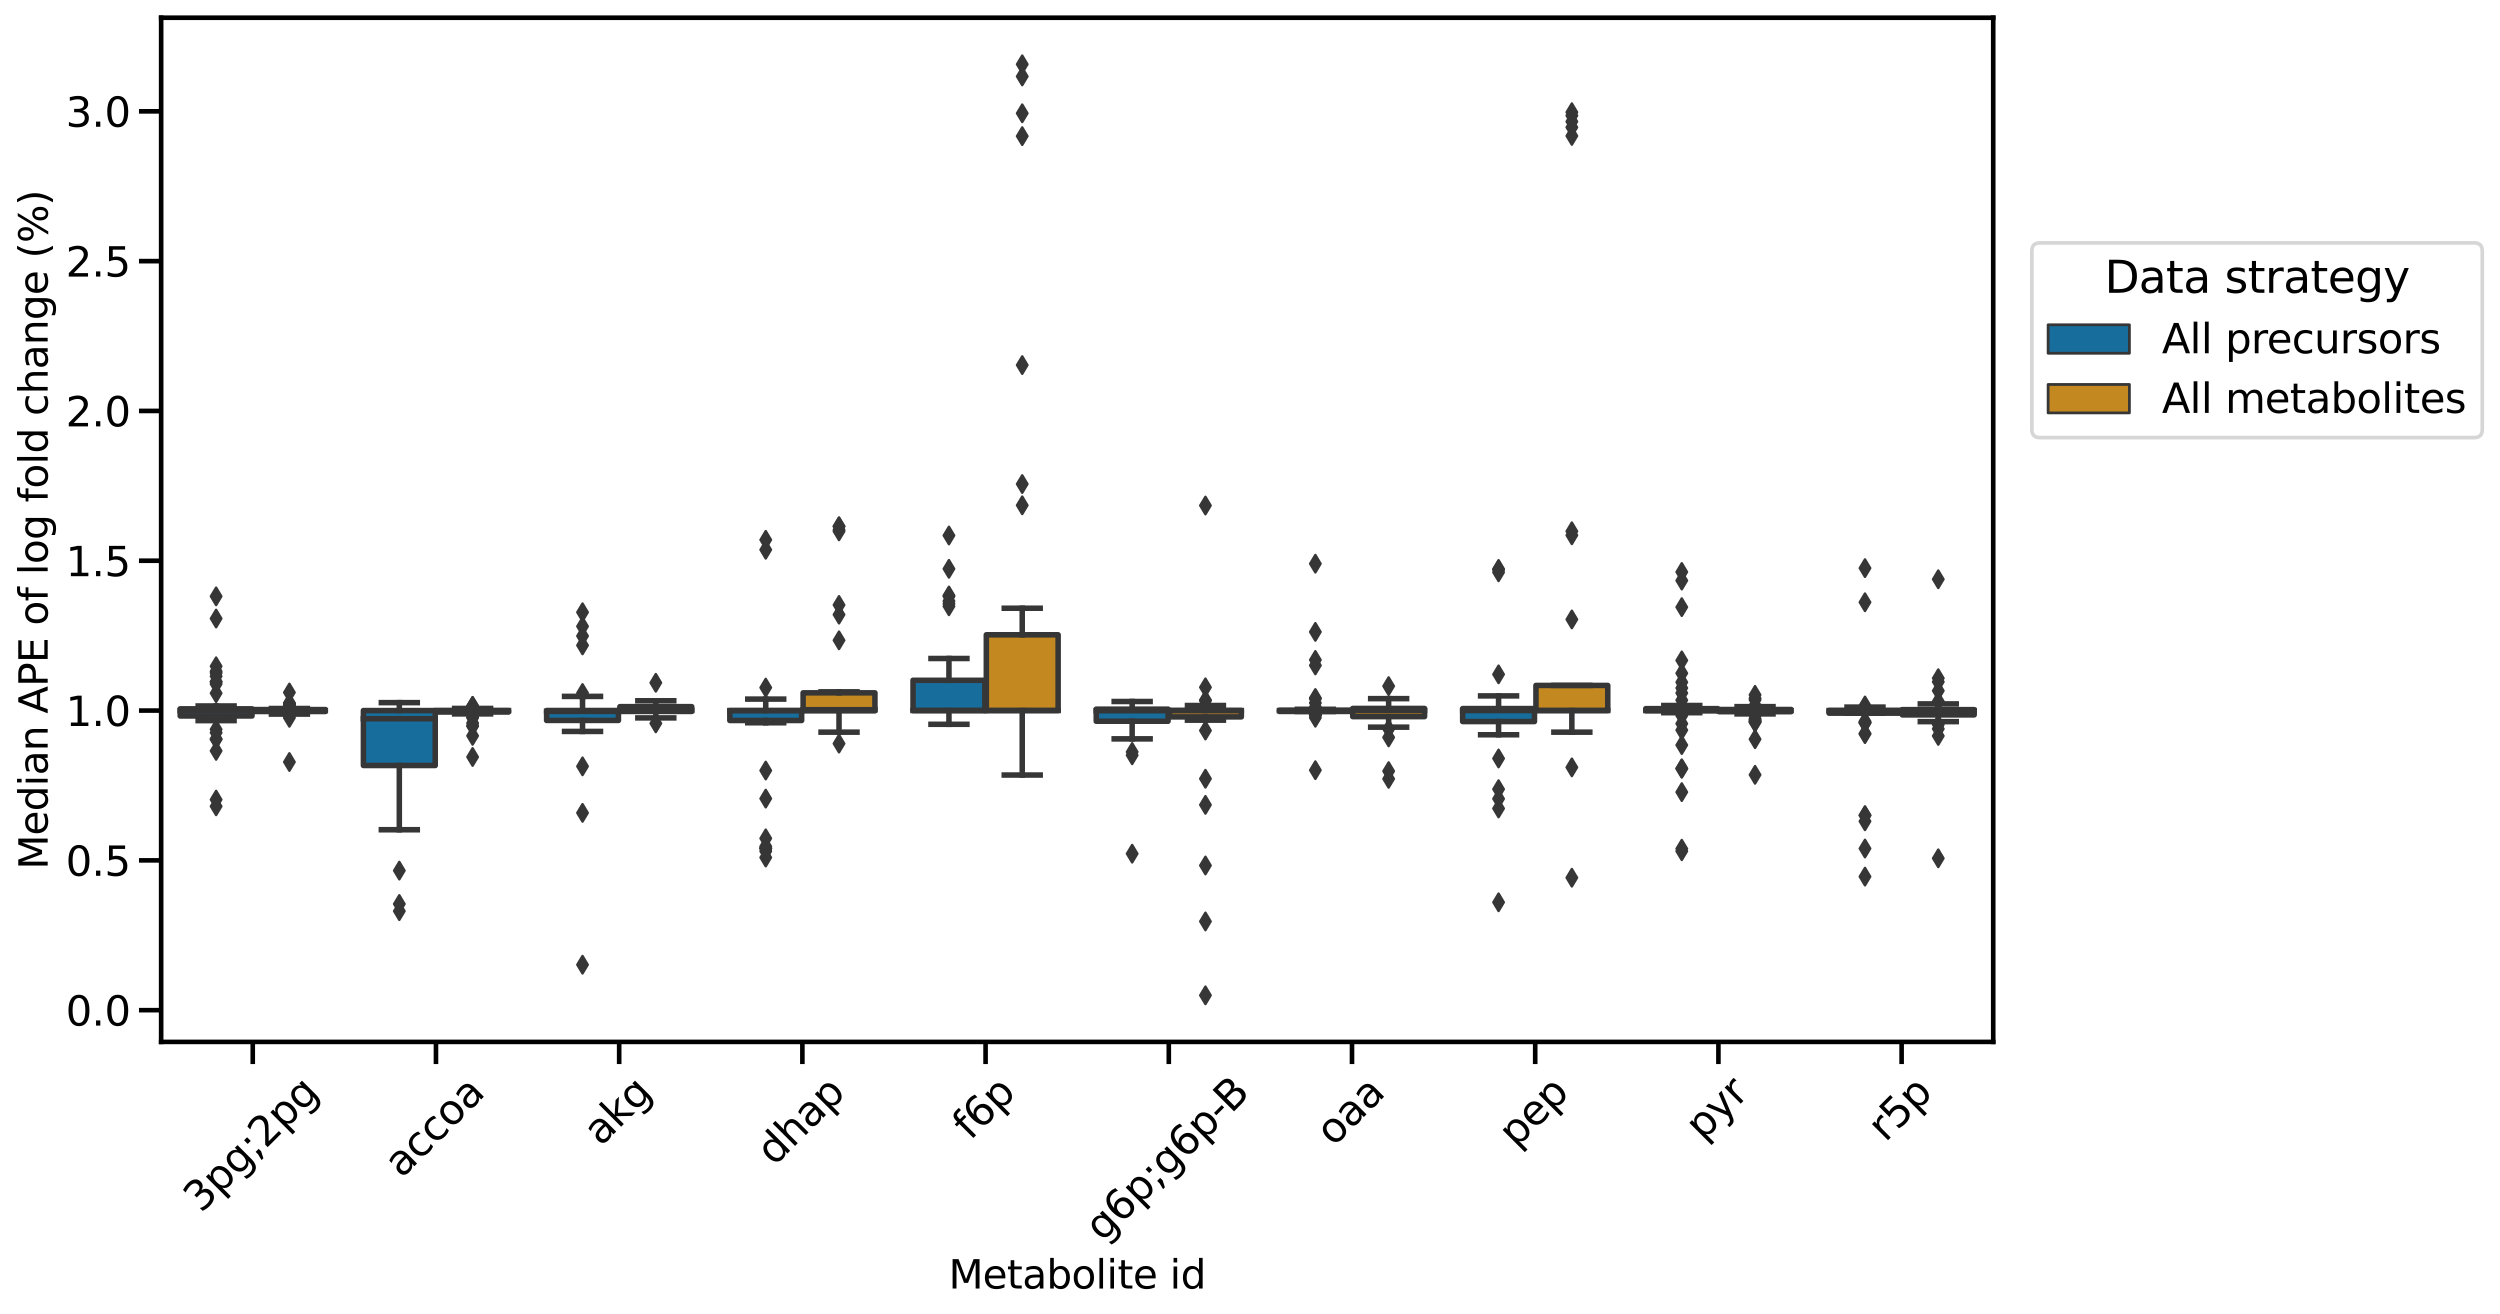 <?xml version="1.0" encoding="utf-8" standalone="no"?>
<!DOCTYPE svg PUBLIC "-//W3C//DTD SVG 1.1//EN"
  "http://www.w3.org/Graphics/SVG/1.1/DTD/svg11.dtd">
<svg xmlns:xlink="http://www.w3.org/1999/xlink" width="1014.986pt" height="533.673pt" viewBox="0 0 1014.986 533.673" xmlns="http://www.w3.org/2000/svg" version="1.1">
 <defs>
  <style type="text/css">*{stroke-linejoin: round; stroke-linecap: butt}</style>
 </defs>
 <g id="figure_1">
  <g id="patch_1">
   <path d="M 0 533.673 
L 1014.986 533.673 
L 1014.986 0 
L 0 0 
z
" style="fill: #ffffff"/>
  </g>
  <g id="axes_1">
   <g id="patch_2">
    <path d="M 65.425 423 
L 809.239 423 
L 809.239 7.2 
L 65.425 7.2 
z
" style="fill: #ffffff"/>
   </g>
   <g id="patch_3">
    <path d="M 73.161 290.68 
L 102.318 290.68 
L 102.318 287.784 
L 73.161 287.784 
L 73.161 290.68 
z
" clip-path="url(#p97fe70ddfc)" style="fill: #176d9c; stroke: #363636; stroke-width: 2.25; stroke-linejoin: miter"/>
   </g>
   <g id="patch_4">
    <path d="M 102.913 288.852 
L 132.071 288.852 
L 132.071 288.071 
L 102.913 288.071 
L 102.913 288.852 
z
" clip-path="url(#p97fe70ddfc)" style="fill: #c38820; stroke: #363636; stroke-width: 2.25; stroke-linejoin: miter"/>
   </g>
   <g id="patch_5">
    <path d="M 147.542 310.782 
L 176.7 310.782 
L 176.7 288.477 
L 147.542 288.477 
L 147.542 310.782 
z
" clip-path="url(#p97fe70ddfc)" style="fill: #176d9c; stroke: #363636; stroke-width: 2.25; stroke-linejoin: miter"/>
   </g>
   <g id="patch_6">
    <path d="M 177.295 289.08 
L 206.452 289.08 
L 206.452 288.477 
L 177.295 288.477 
L 177.295 289.08 
z
" clip-path="url(#p97fe70ddfc)" style="fill: #c38820; stroke: #363636; stroke-width: 2.25; stroke-linejoin: miter"/>
   </g>
   <g id="patch_7">
    <path d="M 221.924 292.502 
L 251.081 292.502 
L 251.081 288.472 
L 221.924 288.472 
L 221.924 292.502 
z
" clip-path="url(#p97fe70ddfc)" style="fill: #176d9c; stroke: #363636; stroke-width: 2.25; stroke-linejoin: miter"/>
   </g>
   <g id="patch_8">
    <path d="M 251.676 288.834 
L 280.834 288.834 
L 280.834 286.904 
L 251.676 286.904 
L 251.676 288.834 
z
" clip-path="url(#p97fe70ddfc)" style="fill: #c38820; stroke: #363636; stroke-width: 2.25; stroke-linejoin: miter"/>
   </g>
   <g id="patch_9">
    <path d="M 296.305 292.521 
L 325.463 292.521 
L 325.463 288.477 
L 296.305 288.477 
L 296.305 292.521 
z
" clip-path="url(#p97fe70ddfc)" style="fill: #176d9c; stroke: #363636; stroke-width: 2.25; stroke-linejoin: miter"/>
   </g>
   <g id="patch_10">
    <path d="M 326.058 288.585 
L 355.215 288.585 
L 355.215 281.294 
L 326.058 281.294 
L 326.058 288.585 
z
" clip-path="url(#p97fe70ddfc)" style="fill: #c38820; stroke: #363636; stroke-width: 2.25; stroke-linejoin: miter"/>
   </g>
   <g id="patch_11">
    <path d="M 370.686 288.5 
L 399.844 288.5 
L 399.844 276.189 
L 370.686 276.189 
L 370.686 288.5 
z
" clip-path="url(#p97fe70ddfc)" style="fill: #176d9c; stroke: #363636; stroke-width: 2.25; stroke-linejoin: miter"/>
   </g>
   <g id="patch_12">
    <path d="M 400.439 288.479 
L 429.596 288.479 
L 429.596 257.725 
L 400.439 257.725 
L 400.439 288.479 
z
" clip-path="url(#p97fe70ddfc)" style="fill: #c38820; stroke: #363636; stroke-width: 2.25; stroke-linejoin: miter"/>
   </g>
   <g id="patch_13">
    <path d="M 445.068 292.817 
L 474.225 292.817 
L 474.225 287.909 
L 445.068 287.909 
L 445.068 292.817 
z
" clip-path="url(#p97fe70ddfc)" style="fill: #176d9c; stroke: #363636; stroke-width: 2.25; stroke-linejoin: miter"/>
   </g>
   <g id="patch_14">
    <path d="M 474.82 291.047 
L 503.978 291.047 
L 503.978 288.436 
L 474.82 288.436 
L 474.82 291.047 
z
" clip-path="url(#p97fe70ddfc)" style="fill: #c38820; stroke: #363636; stroke-width: 2.25; stroke-linejoin: miter"/>
   </g>
   <g id="patch_15">
    <path d="M 519.449 288.844 
L 548.607 288.844 
L 548.607 288.358 
L 519.449 288.358 
L 519.449 288.844 
z
" clip-path="url(#p97fe70ddfc)" style="fill: #176d9c; stroke: #363636; stroke-width: 2.25; stroke-linejoin: miter"/>
   </g>
   <g id="patch_16">
    <path d="M 549.202 290.945 
L 578.359 290.945 
L 578.359 287.631 
L 549.202 287.631 
L 549.202 290.945 
z
" clip-path="url(#p97fe70ddfc)" style="fill: #c38820; stroke: #363636; stroke-width: 2.25; stroke-linejoin: miter"/>
   </g>
   <g id="patch_17">
    <path d="M 593.831 292.943 
L 622.988 292.943 
L 622.988 287.683 
L 593.831 287.683 
L 593.831 292.943 
z
" clip-path="url(#p97fe70ddfc)" style="fill: #176d9c; stroke: #363636; stroke-width: 2.25; stroke-linejoin: miter"/>
   </g>
   <g id="patch_18">
    <path d="M 623.583 288.477 
L 652.741 288.477 
L 652.741 278.284 
L 623.583 278.284 
L 623.583 288.477 
z
" clip-path="url(#p97fe70ddfc)" style="fill: #c38820; stroke: #363636; stroke-width: 2.25; stroke-linejoin: miter"/>
   </g>
   <g id="patch_19">
    <path d="M 668.212 288.577 
L 697.37 288.577 
L 697.37 287.691 
L 668.212 287.691 
L 668.212 288.577 
z
" clip-path="url(#p97fe70ddfc)" style="fill: #176d9c; stroke: #363636; stroke-width: 2.25; stroke-linejoin: miter"/>
   </g>
   <g id="patch_20">
    <path d="M 697.965 288.932 
L 727.122 288.932 
L 727.122 288.045 
L 697.965 288.045 
L 697.965 288.932 
z
" clip-path="url(#p97fe70ddfc)" style="fill: #c38820; stroke: #363636; stroke-width: 2.25; stroke-linejoin: miter"/>
   </g>
   <g id="patch_21">
    <path d="M 742.593 289.537 
L 771.751 289.537 
L 771.751 288.441 
L 742.593 288.441 
L 742.593 289.537 
z
" clip-path="url(#p97fe70ddfc)" style="fill: #176d9c; stroke: #363636; stroke-width: 2.25; stroke-linejoin: miter"/>
   </g>
   <g id="patch_22">
    <path d="M 772.346 290.236 
L 801.503 290.236 
L 801.503 288.104 
L 772.346 288.104 
L 772.346 290.236 
z
" clip-path="url(#p97fe70ddfc)" style="fill: #c38820; stroke: #363636; stroke-width: 2.25; stroke-linejoin: miter"/>
   </g>
   <g id="patch_23">
    <path d="M 102.616 410.116 
L 102.616 410.116 
L 102.616 410.116 
L 102.616 410.116 
z
" clip-path="url(#p97fe70ddfc)" style="fill: #176d9c; stroke: #363636; stroke-width: 1.125; stroke-linejoin: miter"/>
   </g>
   <g id="patch_24">
    <path d="M 102.616 410.116 
L 102.616 410.116 
L 102.616 410.116 
L 102.616 410.116 
z
" clip-path="url(#p97fe70ddfc)" style="fill: #c38820; stroke: #363636; stroke-width: 1.125; stroke-linejoin: miter"/>
   </g>
   <g id="matplotlib.axis_1">
    <g id="xtick_1">
     <g id="line2d_1">
      <defs>
       <path id="m7a34b494dd" d="M 0 0 
L 0 9 
" style="stroke: #000000; stroke-width: 1.875"/>
      </defs>
      <g>
       <use xlink:href="#m7a34b494dd" x="102.616" y="423" style="stroke: #000000; stroke-width: 1.875"/>
      </g>
     </g>
     <g id="text_1">
      <!-- 3pg;2pg -->
      <g transform="translate(81.633 492.77) rotate(-45) scale(0.165 -0.165)">
       <defs>
        <path id="DejaVuSans-33" d="M 2597 2516 
Q 3050 2419 3304 2112 
Q 3559 1806 3559 1356 
Q 3559 666 3084 287 
Q 2609 -91 1734 -91 
Q 1441 -91 1130 -33 
Q 819 25 488 141 
L 488 750 
Q 750 597 1062 519 
Q 1375 441 1716 441 
Q 2309 441 2620 675 
Q 2931 909 2931 1356 
Q 2931 1769 2642 2001 
Q 2353 2234 1838 2234 
L 1294 2234 
L 1294 2753 
L 1863 2753 
Q 2328 2753 2575 2939 
Q 2822 3125 2822 3475 
Q 2822 3834 2567 4026 
Q 2313 4219 1838 4219 
Q 1578 4219 1281 4162 
Q 984 4106 628 3988 
L 628 4550 
Q 988 4650 1302 4700 
Q 1616 4750 1894 4750 
Q 2613 4750 3031 4423 
Q 3450 4097 3450 3541 
Q 3450 3153 3228 2886 
Q 3006 2619 2597 2516 
z
" transform="scale(0.016)"/>
        <path id="DejaVuSans-70" d="M 1159 525 
L 1159 -1331 
L 581 -1331 
L 581 3500 
L 1159 3500 
L 1159 2969 
Q 1341 3281 1617 3432 
Q 1894 3584 2278 3584 
Q 2916 3584 3314 3078 
Q 3713 2572 3713 1747 
Q 3713 922 3314 415 
Q 2916 -91 2278 -91 
Q 1894 -91 1617 61 
Q 1341 213 1159 525 
z
M 3116 1747 
Q 3116 2381 2855 2742 
Q 2594 3103 2138 3103 
Q 1681 3103 1420 2742 
Q 1159 2381 1159 1747 
Q 1159 1113 1420 752 
Q 1681 391 2138 391 
Q 2594 391 2855 752 
Q 3116 1113 3116 1747 
z
" transform="scale(0.016)"/>
        <path id="DejaVuSans-67" d="M 2906 1791 
Q 2906 2416 2648 2759 
Q 2391 3103 1925 3103 
Q 1463 3103 1205 2759 
Q 947 2416 947 1791 
Q 947 1169 1205 825 
Q 1463 481 1925 481 
Q 2391 481 2648 825 
Q 2906 1169 2906 1791 
z
M 3481 434 
Q 3481 -459 3084 -895 
Q 2688 -1331 1869 -1331 
Q 1566 -1331 1297 -1286 
Q 1028 -1241 775 -1147 
L 775 -588 
Q 1028 -725 1275 -790 
Q 1522 -856 1778 -856 
Q 2344 -856 2625 -561 
Q 2906 -266 2906 331 
L 2906 616 
Q 2728 306 2450 153 
Q 2172 0 1784 0 
Q 1141 0 747 490 
Q 353 981 353 1791 
Q 353 2603 747 3093 
Q 1141 3584 1784 3584 
Q 2172 3584 2450 3431 
Q 2728 3278 2906 2969 
L 2906 3500 
L 3481 3500 
L 3481 434 
z
" transform="scale(0.016)"/>
        <path id="DejaVuSans-3b" d="M 750 3309 
L 1409 3309 
L 1409 2516 
L 750 2516 
L 750 3309 
z
M 750 794 
L 1409 794 
L 1409 256 
L 897 -744 
L 494 -744 
L 750 256 
L 750 794 
z
" transform="scale(0.016)"/>
        <path id="DejaVuSans-32" d="M 1228 531 
L 3431 531 
L 3431 0 
L 469 0 
L 469 531 
Q 828 903 1448 1529 
Q 2069 2156 2228 2338 
Q 2531 2678 2651 2914 
Q 2772 3150 2772 3378 
Q 2772 3750 2511 3984 
Q 2250 4219 1831 4219 
Q 1534 4219 1204 4116 
Q 875 4013 500 3803 
L 500 4441 
Q 881 4594 1212 4672 
Q 1544 4750 1819 4750 
Q 2544 4750 2975 4387 
Q 3406 4025 3406 3419 
Q 3406 3131 3298 2873 
Q 3191 2616 2906 2266 
Q 2828 2175 2409 1742 
Q 1991 1309 1228 531 
z
" transform="scale(0.016)"/>
       </defs>
       <use xlink:href="#DejaVuSans-33"/>
       <use xlink:href="#DejaVuSans-70" x="63.623"/>
       <use xlink:href="#DejaVuSans-67" x="127.1"/>
       <use xlink:href="#DejaVuSans-3b" x="190.576"/>
       <use xlink:href="#DejaVuSans-32" x="224.268"/>
       <use xlink:href="#DejaVuSans-70" x="287.891"/>
       <use xlink:href="#DejaVuSans-67" x="351.367"/>
      </g>
     </g>
    </g>
    <g id="xtick_2">
     <g id="line2d_2">
      <g>
       <use xlink:href="#m7a34b494dd" x="176.997" y="423" style="stroke: #000000; stroke-width: 1.875"/>
      </g>
     </g>
     <g id="text_2">
      <!-- accoa -->
      <g transform="translate(163.082 478.634) rotate(-45) scale(0.165 -0.165)">
       <defs>
        <path id="DejaVuSans-61" d="M 2194 1759 
Q 1497 1759 1228 1600 
Q 959 1441 959 1056 
Q 959 750 1161 570 
Q 1363 391 1709 391 
Q 2188 391 2477 730 
Q 2766 1069 2766 1631 
L 2766 1759 
L 2194 1759 
z
M 3341 1997 
L 3341 0 
L 2766 0 
L 2766 531 
Q 2569 213 2275 61 
Q 1981 -91 1556 -91 
Q 1019 -91 701 211 
Q 384 513 384 1019 
Q 384 1609 779 1909 
Q 1175 2209 1959 2209 
L 2766 2209 
L 2766 2266 
Q 2766 2663 2505 2880 
Q 2244 3097 1772 3097 
Q 1472 3097 1187 3025 
Q 903 2953 641 2809 
L 641 3341 
Q 956 3463 1253 3523 
Q 1550 3584 1831 3584 
Q 2591 3584 2966 3190 
Q 3341 2797 3341 1997 
z
" transform="scale(0.016)"/>
        <path id="DejaVuSans-63" d="M 3122 3366 
L 3122 2828 
Q 2878 2963 2633 3030 
Q 2388 3097 2138 3097 
Q 1578 3097 1268 2742 
Q 959 2388 959 1747 
Q 959 1106 1268 751 
Q 1578 397 2138 397 
Q 2388 397 2633 464 
Q 2878 531 3122 666 
L 3122 134 
Q 2881 22 2623 -34 
Q 2366 -91 2075 -91 
Q 1284 -91 818 406 
Q 353 903 353 1747 
Q 353 2603 823 3093 
Q 1294 3584 2113 3584 
Q 2378 3584 2631 3529 
Q 2884 3475 3122 3366 
z
" transform="scale(0.016)"/>
        <path id="DejaVuSans-6f" d="M 1959 3097 
Q 1497 3097 1228 2736 
Q 959 2375 959 1747 
Q 959 1119 1226 758 
Q 1494 397 1959 397 
Q 2419 397 2687 759 
Q 2956 1122 2956 1747 
Q 2956 2369 2687 2733 
Q 2419 3097 1959 3097 
z
M 1959 3584 
Q 2709 3584 3137 3096 
Q 3566 2609 3566 1747 
Q 3566 888 3137 398 
Q 2709 -91 1959 -91 
Q 1206 -91 779 398 
Q 353 888 353 1747 
Q 353 2609 779 3096 
Q 1206 3584 1959 3584 
z
" transform="scale(0.016)"/>
       </defs>
       <use xlink:href="#DejaVuSans-61"/>
       <use xlink:href="#DejaVuSans-63" x="61.279"/>
       <use xlink:href="#DejaVuSans-63" x="116.26"/>
       <use xlink:href="#DejaVuSans-6f" x="171.24"/>
       <use xlink:href="#DejaVuSans-61" x="232.422"/>
      </g>
     </g>
    </g>
    <g id="xtick_3">
     <g id="line2d_3">
      <g>
       <use xlink:href="#m7a34b494dd" x="251.379" y="423" style="stroke: #000000; stroke-width: 1.875"/>
      </g>
     </g>
     <g id="text_3">
      <!-- akg -->
      <g transform="translate(243.942 465.678) rotate(-45) scale(0.165 -0.165)">
       <defs>
        <path id="DejaVuSans-6b" d="M 581 4863 
L 1159 4863 
L 1159 1991 
L 2875 3500 
L 3609 3500 
L 1753 1863 
L 3688 0 
L 2938 0 
L 1159 1709 
L 1159 0 
L 581 0 
L 581 4863 
z
" transform="scale(0.016)"/>
       </defs>
       <use xlink:href="#DejaVuSans-61"/>
       <use xlink:href="#DejaVuSans-6b" x="61.279"/>
       <use xlink:href="#DejaVuSans-67" x="119.189"/>
      </g>
     </g>
    </g>
    <g id="xtick_4">
     <g id="line2d_4">
      <g>
       <use xlink:href="#m7a34b494dd" x="325.76" y="423" style="stroke: #000000; stroke-width: 1.875"/>
      </g>
     </g>
     <g id="text_4">
      <!-- dhap -->
      <g transform="translate(314.301 473.723) rotate(-45) scale(0.165 -0.165)">
       <defs>
        <path id="DejaVuSans-64" d="M 2906 2969 
L 2906 4863 
L 3481 4863 
L 3481 0 
L 2906 0 
L 2906 525 
Q 2725 213 2448 61 
Q 2172 -91 1784 -91 
Q 1150 -91 751 415 
Q 353 922 353 1747 
Q 353 2572 751 3078 
Q 1150 3584 1784 3584 
Q 2172 3584 2448 3432 
Q 2725 3281 2906 2969 
z
M 947 1747 
Q 947 1113 1208 752 
Q 1469 391 1925 391 
Q 2381 391 2643 752 
Q 2906 1113 2906 1747 
Q 2906 2381 2643 2742 
Q 2381 3103 1925 3103 
Q 1469 3103 1208 2742 
Q 947 2381 947 1747 
z
" transform="scale(0.016)"/>
        <path id="DejaVuSans-68" d="M 3513 2113 
L 3513 0 
L 2938 0 
L 2938 2094 
Q 2938 2591 2744 2837 
Q 2550 3084 2163 3084 
Q 1697 3084 1428 2787 
Q 1159 2491 1159 1978 
L 1159 0 
L 581 0 
L 581 4863 
L 1159 4863 
L 1159 2956 
Q 1366 3272 1645 3428 
Q 1925 3584 2291 3584 
Q 2894 3584 3203 3211 
Q 3513 2838 3513 2113 
z
" transform="scale(0.016)"/>
       </defs>
       <use xlink:href="#DejaVuSans-64"/>
       <use xlink:href="#DejaVuSans-68" x="63.477"/>
       <use xlink:href="#DejaVuSans-61" x="126.855"/>
       <use xlink:href="#DejaVuSans-70" x="188.135"/>
      </g>
     </g>
    </g>
    <g id="xtick_5">
     <g id="line2d_5">
      <g>
       <use xlink:href="#m7a34b494dd" x="400.141" y="423" style="stroke: #000000; stroke-width: 1.875"/>
      </g>
     </g>
     <g id="text_5">
      <!-- f6p -->
      <g transform="translate(393.892 463.303) rotate(-45) scale(0.165 -0.165)">
       <defs>
        <path id="DejaVuSans-66" d="M 2375 4863 
L 2375 4384 
L 1825 4384 
Q 1516 4384 1395 4259 
Q 1275 4134 1275 3809 
L 1275 3500 
L 2222 3500 
L 2222 3053 
L 1275 3053 
L 1275 0 
L 697 0 
L 697 3053 
L 147 3053 
L 147 3500 
L 697 3500 
L 697 3744 
Q 697 4328 969 4595 
Q 1241 4863 1831 4863 
L 2375 4863 
z
" transform="scale(0.016)"/>
        <path id="DejaVuSans-36" d="M 2113 2584 
Q 1688 2584 1439 2293 
Q 1191 2003 1191 1497 
Q 1191 994 1439 701 
Q 1688 409 2113 409 
Q 2538 409 2786 701 
Q 3034 994 3034 1497 
Q 3034 2003 2786 2293 
Q 2538 2584 2113 2584 
z
M 3366 4563 
L 3366 3988 
Q 3128 4100 2886 4159 
Q 2644 4219 2406 4219 
Q 1781 4219 1451 3797 
Q 1122 3375 1075 2522 
Q 1259 2794 1537 2939 
Q 1816 3084 2150 3084 
Q 2853 3084 3261 2657 
Q 3669 2231 3669 1497 
Q 3669 778 3244 343 
Q 2819 -91 2113 -91 
Q 1303 -91 875 529 
Q 447 1150 447 2328 
Q 447 3434 972 4092 
Q 1497 4750 2381 4750 
Q 2619 4750 2861 4703 
Q 3103 4656 3366 4563 
z
" transform="scale(0.016)"/>
       </defs>
       <use xlink:href="#DejaVuSans-66"/>
       <use xlink:href="#DejaVuSans-36" x="35.205"/>
       <use xlink:href="#DejaVuSans-70" x="98.828"/>
      </g>
     </g>
    </g>
    <g id="xtick_6">
     <g id="line2d_6">
      <g>
       <use xlink:href="#m7a34b494dd" x="474.523" y="423" style="stroke: #000000; stroke-width: 1.875"/>
      </g>
     </g>
     <g id="text_6">
      <!-- g6p;g6p-B -->
      <g transform="translate(447.644 504.561) rotate(-45) scale(0.165 -0.165)">
       <defs>
        <path id="DejaVuSans-2d" d="M 313 2009 
L 1997 2009 
L 1997 1497 
L 313 1497 
L 313 2009 
z
" transform="scale(0.016)"/>
        <path id="DejaVuSans-42" d="M 1259 2228 
L 1259 519 
L 2272 519 
Q 2781 519 3026 730 
Q 3272 941 3272 1375 
Q 3272 1813 3026 2020 
Q 2781 2228 2272 2228 
L 1259 2228 
z
M 1259 4147 
L 1259 2741 
L 2194 2741 
Q 2656 2741 2882 2914 
Q 3109 3088 3109 3444 
Q 3109 3797 2882 3972 
Q 2656 4147 2194 4147 
L 1259 4147 
z
M 628 4666 
L 2241 4666 
Q 2963 4666 3353 4366 
Q 3744 4066 3744 3513 
Q 3744 3084 3544 2831 
Q 3344 2578 2956 2516 
Q 3422 2416 3680 2098 
Q 3938 1781 3938 1306 
Q 3938 681 3513 340 
Q 3088 0 2303 0 
L 628 0 
L 628 4666 
z
" transform="scale(0.016)"/>
       </defs>
       <use xlink:href="#DejaVuSans-67"/>
       <use xlink:href="#DejaVuSans-36" x="63.477"/>
       <use xlink:href="#DejaVuSans-70" x="127.1"/>
       <use xlink:href="#DejaVuSans-3b" x="190.576"/>
       <use xlink:href="#DejaVuSans-67" x="224.268"/>
       <use xlink:href="#DejaVuSans-36" x="287.744"/>
       <use xlink:href="#DejaVuSans-70" x="351.367"/>
       <use xlink:href="#DejaVuSans-2d" x="414.844"/>
       <use xlink:href="#DejaVuSans-42" x="447.303"/>
      </g>
     </g>
    </g>
    <g id="xtick_7">
     <g id="line2d_7">
      <g>
       <use xlink:href="#m7a34b494dd" x="548.904" y="423" style="stroke: #000000; stroke-width: 1.875"/>
      </g>
     </g>
     <g id="text_7">
      <!-- oaa -->
      <g transform="translate(541.404 465.804) rotate(-45) scale(0.165 -0.165)">
       <use xlink:href="#DejaVuSans-6f"/>
       <use xlink:href="#DejaVuSans-61" x="61.182"/>
       <use xlink:href="#DejaVuSans-61" x="122.461"/>
      </g>
     </g>
    </g>
    <g id="xtick_8">
     <g id="line2d_8">
      <g>
       <use xlink:href="#m7a34b494dd" x="623.286" y="423" style="stroke: #000000; stroke-width: 1.875"/>
      </g>
     </g>
     <g id="text_8">
      <!-- pep -->
      <g transform="translate(615.509 466.358) rotate(-45) scale(0.165 -0.165)">
       <defs>
        <path id="DejaVuSans-65" d="M 3597 1894 
L 3597 1613 
L 953 1613 
Q 991 1019 1311 708 
Q 1631 397 2203 397 
Q 2534 397 2845 478 
Q 3156 559 3463 722 
L 3463 178 
Q 3153 47 2828 -22 
Q 2503 -91 2169 -91 
Q 1331 -91 842 396 
Q 353 884 353 1716 
Q 353 2575 817 3079 
Q 1281 3584 2069 3584 
Q 2775 3584 3186 3129 
Q 3597 2675 3597 1894 
z
M 3022 2063 
Q 3016 2534 2758 2815 
Q 2500 3097 2075 3097 
Q 1594 3097 1305 2825 
Q 1016 2553 972 2059 
L 3022 2063 
z
" transform="scale(0.016)"/>
       </defs>
       <use xlink:href="#DejaVuSans-70"/>
       <use xlink:href="#DejaVuSans-65" x="63.477"/>
       <use xlink:href="#DejaVuSans-70" x="125"/>
      </g>
     </g>
    </g>
    <g id="xtick_9">
     <g id="line2d_9">
      <g>
       <use xlink:href="#m7a34b494dd" x="697.667" y="423" style="stroke: #000000; stroke-width: 1.875"/>
      </g>
     </g>
     <g id="text_9">
      <!-- pyr -->
      <g transform="translate(691.332 463.474) rotate(-45) scale(0.165 -0.165)">
       <defs>
        <path id="DejaVuSans-79" d="M 2059 -325 
Q 1816 -950 1584 -1140 
Q 1353 -1331 966 -1331 
L 506 -1331 
L 506 -850 
L 844 -850 
Q 1081 -850 1212 -737 
Q 1344 -625 1503 -206 
L 1606 56 
L 191 3500 
L 800 3500 
L 1894 763 
L 2988 3500 
L 3597 3500 
L 2059 -325 
z
" transform="scale(0.016)"/>
        <path id="DejaVuSans-72" d="M 2631 2963 
Q 2534 3019 2420 3045 
Q 2306 3072 2169 3072 
Q 1681 3072 1420 2755 
Q 1159 2438 1159 1844 
L 1159 0 
L 581 0 
L 581 3500 
L 1159 3500 
L 1159 2956 
Q 1341 3275 1631 3429 
Q 1922 3584 2338 3584 
Q 2397 3584 2469 3576 
Q 2541 3569 2628 3553 
L 2631 2963 
z
" transform="scale(0.016)"/>
       </defs>
       <use xlink:href="#DejaVuSans-70"/>
       <use xlink:href="#DejaVuSans-79" x="63.477"/>
       <use xlink:href="#DejaVuSans-72" x="122.656"/>
      </g>
     </g>
    </g>
    <g id="xtick_10">
     <g id="line2d_10">
      <g>
       <use xlink:href="#m7a34b494dd" x="772.048" y="423" style="stroke: #000000; stroke-width: 1.875"/>
      </g>
     </g>
     <g id="text_10">
      <!-- r5p -->
      <g transform="translate(765.455 463.992) rotate(-45) scale(0.165 -0.165)">
       <defs>
        <path id="DejaVuSans-35" d="M 691 4666 
L 3169 4666 
L 3169 4134 
L 1269 4134 
L 1269 2991 
Q 1406 3038 1543 3061 
Q 1681 3084 1819 3084 
Q 2600 3084 3056 2656 
Q 3513 2228 3513 1497 
Q 3513 744 3044 326 
Q 2575 -91 1722 -91 
Q 1428 -91 1123 -41 
Q 819 9 494 109 
L 494 744 
Q 775 591 1075 516 
Q 1375 441 1709 441 
Q 2250 441 2565 725 
Q 2881 1009 2881 1497 
Q 2881 1984 2565 2268 
Q 2250 2553 1709 2553 
Q 1456 2553 1204 2497 
Q 953 2441 691 2322 
L 691 4666 
z
" transform="scale(0.016)"/>
       </defs>
       <use xlink:href="#DejaVuSans-72"/>
       <use xlink:href="#DejaVuSans-35" x="41.113"/>
       <use xlink:href="#DejaVuSans-70" x="104.736"/>
      </g>
     </g>
    </g>
    <g id="text_11">
     <!-- Metabolite id -->
     <g transform="translate(385.147 523.145) scale(0.16 -0.16)">
      <defs>
       <path id="DejaVuSans-4d" d="M 628 4666 
L 1569 4666 
L 2759 1491 
L 3956 4666 
L 4897 4666 
L 4897 0 
L 4281 0 
L 4281 4097 
L 3078 897 
L 2444 897 
L 1241 4097 
L 1241 0 
L 628 0 
L 628 4666 
z
" transform="scale(0.016)"/>
       <path id="DejaVuSans-74" d="M 1172 4494 
L 1172 3500 
L 2356 3500 
L 2356 3053 
L 1172 3053 
L 1172 1153 
Q 1172 725 1289 603 
Q 1406 481 1766 481 
L 2356 481 
L 2356 0 
L 1766 0 
Q 1100 0 847 248 
Q 594 497 594 1153 
L 594 3053 
L 172 3053 
L 172 3500 
L 594 3500 
L 594 4494 
L 1172 4494 
z
" transform="scale(0.016)"/>
       <path id="DejaVuSans-62" d="M 3116 1747 
Q 3116 2381 2855 2742 
Q 2594 3103 2138 3103 
Q 1681 3103 1420 2742 
Q 1159 2381 1159 1747 
Q 1159 1113 1420 752 
Q 1681 391 2138 391 
Q 2594 391 2855 752 
Q 3116 1113 3116 1747 
z
M 1159 2969 
Q 1341 3281 1617 3432 
Q 1894 3584 2278 3584 
Q 2916 3584 3314 3078 
Q 3713 2572 3713 1747 
Q 3713 922 3314 415 
Q 2916 -91 2278 -91 
Q 1894 -91 1617 61 
Q 1341 213 1159 525 
L 1159 0 
L 581 0 
L 581 4863 
L 1159 4863 
L 1159 2969 
z
" transform="scale(0.016)"/>
       <path id="DejaVuSans-6c" d="M 603 4863 
L 1178 4863 
L 1178 0 
L 603 0 
L 603 4863 
z
" transform="scale(0.016)"/>
       <path id="DejaVuSans-69" d="M 603 3500 
L 1178 3500 
L 1178 0 
L 603 0 
L 603 3500 
z
M 603 4863 
L 1178 4863 
L 1178 4134 
L 603 4134 
L 603 4863 
z
" transform="scale(0.016)"/>
       <path id="DejaVuSans-20" transform="scale(0.016)"/>
      </defs>
      <use xlink:href="#DejaVuSans-4d"/>
      <use xlink:href="#DejaVuSans-65" x="86.279"/>
      <use xlink:href="#DejaVuSans-74" x="147.803"/>
      <use xlink:href="#DejaVuSans-61" x="187.012"/>
      <use xlink:href="#DejaVuSans-62" x="248.291"/>
      <use xlink:href="#DejaVuSans-6f" x="311.768"/>
      <use xlink:href="#DejaVuSans-6c" x="372.949"/>
      <use xlink:href="#DejaVuSans-69" x="400.732"/>
      <use xlink:href="#DejaVuSans-74" x="428.516"/>
      <use xlink:href="#DejaVuSans-65" x="467.725"/>
      <use xlink:href="#DejaVuSans-20" x="529.248"/>
      <use xlink:href="#DejaVuSans-69" x="561.035"/>
      <use xlink:href="#DejaVuSans-64" x="588.818"/>
     </g>
    </g>
   </g>
   <g id="matplotlib.axis_2">
    <g id="ytick_1">
     <g id="line2d_11">
      <defs>
       <path id="mc54d7b8de5" d="M 0 0 
L -9 0 
" style="stroke: #000000; stroke-width: 1.875"/>
      </defs>
      <g>
       <use xlink:href="#mc54d7b8de5" x="65.425" y="410.116" style="stroke: #000000; stroke-width: 1.875"/>
      </g>
     </g>
     <g id="text_12">
      <!-- 0.0 -->
      <g transform="translate(26.685 416.385) scale(0.165 -0.165)">
       <defs>
        <path id="DejaVuSans-30" d="M 2034 4250 
Q 1547 4250 1301 3770 
Q 1056 3291 1056 2328 
Q 1056 1369 1301 889 
Q 1547 409 2034 409 
Q 2525 409 2770 889 
Q 3016 1369 3016 2328 
Q 3016 3291 2770 3770 
Q 2525 4250 2034 4250 
z
M 2034 4750 
Q 2819 4750 3233 4129 
Q 3647 3509 3647 2328 
Q 3647 1150 3233 529 
Q 2819 -91 2034 -91 
Q 1250 -91 836 529 
Q 422 1150 422 2328 
Q 422 3509 836 4129 
Q 1250 4750 2034 4750 
z
" transform="scale(0.016)"/>
        <path id="DejaVuSans-2e" d="M 684 794 
L 1344 794 
L 1344 0 
L 684 0 
L 684 794 
z
" transform="scale(0.016)"/>
       </defs>
       <use xlink:href="#DejaVuSans-30"/>
       <use xlink:href="#DejaVuSans-2e" x="63.623"/>
       <use xlink:href="#DejaVuSans-30" x="95.41"/>
      </g>
     </g>
    </g>
    <g id="ytick_2">
     <g id="line2d_12">
      <g>
       <use xlink:href="#mc54d7b8de5" x="65.425" y="349.296" style="stroke: #000000; stroke-width: 1.875"/>
      </g>
     </g>
     <g id="text_13">
      <!-- 0.5 -->
      <g transform="translate(26.685 355.565) scale(0.165 -0.165)">
       <use xlink:href="#DejaVuSans-30"/>
       <use xlink:href="#DejaVuSans-2e" x="63.623"/>
       <use xlink:href="#DejaVuSans-35" x="95.41"/>
      </g>
     </g>
    </g>
    <g id="ytick_3">
     <g id="line2d_13">
      <g>
       <use xlink:href="#mc54d7b8de5" x="65.425" y="288.477" style="stroke: #000000; stroke-width: 1.875"/>
      </g>
     </g>
     <g id="text_14">
      <!-- 1.0 -->
      <g transform="translate(26.685 294.746) scale(0.165 -0.165)">
       <defs>
        <path id="DejaVuSans-31" d="M 794 531 
L 1825 531 
L 1825 4091 
L 703 3866 
L 703 4441 
L 1819 4666 
L 2450 4666 
L 2450 531 
L 3481 531 
L 3481 0 
L 794 0 
L 794 531 
z
" transform="scale(0.016)"/>
       </defs>
       <use xlink:href="#DejaVuSans-31"/>
       <use xlink:href="#DejaVuSans-2e" x="63.623"/>
       <use xlink:href="#DejaVuSans-30" x="95.41"/>
      </g>
     </g>
    </g>
    <g id="ytick_4">
     <g id="line2d_14">
      <g>
       <use xlink:href="#mc54d7b8de5" x="65.425" y="227.657" style="stroke: #000000; stroke-width: 1.875"/>
      </g>
     </g>
     <g id="text_15">
      <!-- 1.5 -->
      <g transform="translate(26.685 233.926) scale(0.165 -0.165)">
       <use xlink:href="#DejaVuSans-31"/>
       <use xlink:href="#DejaVuSans-2e" x="63.623"/>
       <use xlink:href="#DejaVuSans-35" x="95.41"/>
      </g>
     </g>
    </g>
    <g id="ytick_5">
     <g id="line2d_15">
      <g>
       <use xlink:href="#mc54d7b8de5" x="65.425" y="166.838" style="stroke: #000000; stroke-width: 1.875"/>
      </g>
     </g>
     <g id="text_16">
      <!-- 2.0 -->
      <g transform="translate(26.685 173.107) scale(0.165 -0.165)">
       <use xlink:href="#DejaVuSans-32"/>
       <use xlink:href="#DejaVuSans-2e" x="63.623"/>
       <use xlink:href="#DejaVuSans-30" x="95.41"/>
      </g>
     </g>
    </g>
    <g id="ytick_6">
     <g id="line2d_16">
      <g>
       <use xlink:href="#mc54d7b8de5" x="65.425" y="106.018" style="stroke: #000000; stroke-width: 1.875"/>
      </g>
     </g>
     <g id="text_17">
      <!-- 2.5 -->
      <g transform="translate(26.685 112.287) scale(0.165 -0.165)">
       <use xlink:href="#DejaVuSans-32"/>
       <use xlink:href="#DejaVuSans-2e" x="63.623"/>
       <use xlink:href="#DejaVuSans-35" x="95.41"/>
      </g>
     </g>
    </g>
    <g id="ytick_7">
     <g id="line2d_17">
      <g>
       <use xlink:href="#mc54d7b8de5" x="65.425" y="45.199" style="stroke: #000000; stroke-width: 1.875"/>
      </g>
     </g>
     <g id="text_18">
      <!-- 3.0 -->
      <g transform="translate(26.685 51.468) scale(0.165 -0.165)">
       <use xlink:href="#DejaVuSans-33"/>
       <use xlink:href="#DejaVuSans-2e" x="63.623"/>
       <use xlink:href="#DejaVuSans-30" x="95.41"/>
      </g>
     </g>
    </g>
    <g id="text_19">
     <!-- Median APE of log fold change (%) -->
     <g transform="translate(19.358 353.011) rotate(-90) scale(0.16 -0.16)">
      <defs>
       <path id="DejaVuSans-6e" d="M 3513 2113 
L 3513 0 
L 2938 0 
L 2938 2094 
Q 2938 2591 2744 2837 
Q 2550 3084 2163 3084 
Q 1697 3084 1428 2787 
Q 1159 2491 1159 1978 
L 1159 0 
L 581 0 
L 581 3500 
L 1159 3500 
L 1159 2956 
Q 1366 3272 1645 3428 
Q 1925 3584 2291 3584 
Q 2894 3584 3203 3211 
Q 3513 2838 3513 2113 
z
" transform="scale(0.016)"/>
       <path id="DejaVuSans-41" d="M 2188 4044 
L 1331 1722 
L 3047 1722 
L 2188 4044 
z
M 1831 4666 
L 2547 4666 
L 4325 0 
L 3669 0 
L 3244 1197 
L 1141 1197 
L 716 0 
L 50 0 
L 1831 4666 
z
" transform="scale(0.016)"/>
       <path id="DejaVuSans-50" d="M 1259 4147 
L 1259 2394 
L 2053 2394 
Q 2494 2394 2734 2622 
Q 2975 2850 2975 3272 
Q 2975 3691 2734 3919 
Q 2494 4147 2053 4147 
L 1259 4147 
z
M 628 4666 
L 2053 4666 
Q 2838 4666 3239 4311 
Q 3641 3956 3641 3272 
Q 3641 2581 3239 2228 
Q 2838 1875 2053 1875 
L 1259 1875 
L 1259 0 
L 628 0 
L 628 4666 
z
" transform="scale(0.016)"/>
       <path id="DejaVuSans-45" d="M 628 4666 
L 3578 4666 
L 3578 4134 
L 1259 4134 
L 1259 2753 
L 3481 2753 
L 3481 2222 
L 1259 2222 
L 1259 531 
L 3634 531 
L 3634 0 
L 628 0 
L 628 4666 
z
" transform="scale(0.016)"/>
       <path id="DejaVuSans-28" d="M 1984 4856 
Q 1566 4138 1362 3434 
Q 1159 2731 1159 2009 
Q 1159 1288 1364 580 
Q 1569 -128 1984 -844 
L 1484 -844 
Q 1016 -109 783 600 
Q 550 1309 550 2009 
Q 550 2706 781 3412 
Q 1013 4119 1484 4856 
L 1984 4856 
z
" transform="scale(0.016)"/>
       <path id="DejaVuSans-25" d="M 4653 2053 
Q 4381 2053 4226 1822 
Q 4072 1591 4072 1178 
Q 4072 772 4226 539 
Q 4381 306 4653 306 
Q 4919 306 5073 539 
Q 5228 772 5228 1178 
Q 5228 1588 5073 1820 
Q 4919 2053 4653 2053 
z
M 4653 2450 
Q 5147 2450 5437 2106 
Q 5728 1763 5728 1178 
Q 5728 594 5436 251 
Q 5144 -91 4653 -91 
Q 4153 -91 3862 251 
Q 3572 594 3572 1178 
Q 3572 1766 3864 2108 
Q 4156 2450 4653 2450 
z
M 1428 4353 
Q 1159 4353 1004 4120 
Q 850 3888 850 3481 
Q 850 3069 1003 2837 
Q 1156 2606 1428 2606 
Q 1700 2606 1854 2837 
Q 2009 3069 2009 3481 
Q 2009 3884 1853 4118 
Q 1697 4353 1428 4353 
z
M 4250 4750 
L 4750 4750 
L 1831 -91 
L 1331 -91 
L 4250 4750 
z
M 1428 4750 
Q 1922 4750 2215 4408 
Q 2509 4066 2509 3481 
Q 2509 2891 2217 2550 
Q 1925 2209 1428 2209 
Q 931 2209 642 2551 
Q 353 2894 353 3481 
Q 353 4063 643 4406 
Q 934 4750 1428 4750 
z
" transform="scale(0.016)"/>
       <path id="DejaVuSans-29" d="M 513 4856 
L 1013 4856 
Q 1481 4119 1714 3412 
Q 1947 2706 1947 2009 
Q 1947 1309 1714 600 
Q 1481 -109 1013 -844 
L 513 -844 
Q 928 -128 1133 580 
Q 1338 1288 1338 2009 
Q 1338 2731 1133 3434 
Q 928 4138 513 4856 
z
" transform="scale(0.016)"/>
      </defs>
      <use xlink:href="#DejaVuSans-4d"/>
      <use xlink:href="#DejaVuSans-65" x="86.279"/>
      <use xlink:href="#DejaVuSans-64" x="147.803"/>
      <use xlink:href="#DejaVuSans-69" x="211.279"/>
      <use xlink:href="#DejaVuSans-61" x="239.062"/>
      <use xlink:href="#DejaVuSans-6e" x="300.342"/>
      <use xlink:href="#DejaVuSans-20" x="363.721"/>
      <use xlink:href="#DejaVuSans-41" x="395.508"/>
      <use xlink:href="#DejaVuSans-50" x="463.916"/>
      <use xlink:href="#DejaVuSans-45" x="524.219"/>
      <use xlink:href="#DejaVuSans-20" x="587.402"/>
      <use xlink:href="#DejaVuSans-6f" x="619.189"/>
      <use xlink:href="#DejaVuSans-66" x="680.371"/>
      <use xlink:href="#DejaVuSans-20" x="715.576"/>
      <use xlink:href="#DejaVuSans-6c" x="747.363"/>
      <use xlink:href="#DejaVuSans-6f" x="775.146"/>
      <use xlink:href="#DejaVuSans-67" x="836.328"/>
      <use xlink:href="#DejaVuSans-20" x="899.805"/>
      <use xlink:href="#DejaVuSans-66" x="931.592"/>
      <use xlink:href="#DejaVuSans-6f" x="966.797"/>
      <use xlink:href="#DejaVuSans-6c" x="1027.979"/>
      <use xlink:href="#DejaVuSans-64" x="1055.762"/>
      <use xlink:href="#DejaVuSans-20" x="1119.238"/>
      <use xlink:href="#DejaVuSans-63" x="1151.025"/>
      <use xlink:href="#DejaVuSans-68" x="1206.006"/>
      <use xlink:href="#DejaVuSans-61" x="1269.385"/>
      <use xlink:href="#DejaVuSans-6e" x="1330.664"/>
      <use xlink:href="#DejaVuSans-67" x="1394.043"/>
      <use xlink:href="#DejaVuSans-65" x="1457.52"/>
      <use xlink:href="#DejaVuSans-20" x="1519.043"/>
      <use xlink:href="#DejaVuSans-28" x="1550.83"/>
      <use xlink:href="#DejaVuSans-25" x="1589.844"/>
      <use xlink:href="#DejaVuSans-29" x="1684.863"/>
     </g>
    </g>
   </g>
   <g id="line2d_18">
    <path d="M 87.74 290.68 
L 87.74 292.559 
" clip-path="url(#p97fe70ddfc)" style="fill: none; stroke: #363636; stroke-width: 2.25; stroke-linecap: square"/>
   </g>
   <g id="line2d_19">
    <path d="M 87.74 287.784 
L 87.74 286.62 
" clip-path="url(#p97fe70ddfc)" style="fill: none; stroke: #363636; stroke-width: 2.25; stroke-linecap: square"/>
   </g>
   <g id="line2d_20">
    <path d="M 80.45 292.559 
L 95.029 292.559 
" clip-path="url(#p97fe70ddfc)" style="fill: none; stroke: #363636; stroke-width: 2.25; stroke-linecap: square"/>
   </g>
   <g id="line2d_21">
    <path d="M 80.45 286.62 
L 95.029 286.62 
" clip-path="url(#p97fe70ddfc)" style="fill: none; stroke: #363636; stroke-width: 2.25; stroke-linecap: square"/>
   </g>
   <g id="line2d_22">
    <defs>
     <path id="m7f070bc49e" d="M -0 3.536 
L 2.121 0 
L -0 -3.536 
L -2.121 -0 
z
" style="stroke: #363636; stroke-linejoin: miter"/>
    </defs>
    <g clip-path="url(#p97fe70ddfc)">
     <use xlink:href="#m7f070bc49e" x="87.74" y="297.466" style="fill: #363636; stroke: #363636; stroke-linejoin: miter"/>
     <use xlink:href="#m7f070bc49e" x="87.74" y="300.204" style="fill: #363636; stroke: #363636; stroke-linejoin: miter"/>
     <use xlink:href="#m7f070bc49e" x="87.74" y="299.985" style="fill: #363636; stroke: #363636; stroke-linejoin: miter"/>
     <use xlink:href="#m7f070bc49e" x="87.74" y="324.634" style="fill: #363636; stroke: #363636; stroke-linejoin: miter"/>
     <use xlink:href="#m7f070bc49e" x="87.74" y="296.106" style="fill: #363636; stroke: #363636; stroke-linejoin: miter"/>
     <use xlink:href="#m7f070bc49e" x="87.74" y="304.855" style="fill: #363636; stroke: #363636; stroke-linejoin: miter"/>
     <use xlink:href="#m7f070bc49e" x="87.74" y="327.365" style="fill: #363636; stroke: #363636; stroke-linejoin: miter"/>
     <use xlink:href="#m7f070bc49e" x="87.74" y="242.114" style="fill: #363636; stroke: #363636; stroke-linejoin: miter"/>
     <use xlink:href="#m7f070bc49e" x="87.74" y="272.543" style="fill: #363636; stroke: #363636; stroke-linejoin: miter"/>
     <use xlink:href="#m7f070bc49e" x="87.74" y="277.726" style="fill: #363636; stroke: #363636; stroke-linejoin: miter"/>
     <use xlink:href="#m7f070bc49e" x="87.74" y="273.248" style="fill: #363636; stroke: #363636; stroke-linejoin: miter"/>
     <use xlink:href="#m7f070bc49e" x="87.74" y="251.124" style="fill: #363636; stroke: #363636; stroke-linejoin: miter"/>
     <use xlink:href="#m7f070bc49e" x="87.74" y="276.715" style="fill: #363636; stroke: #363636; stroke-linejoin: miter"/>
     <use xlink:href="#m7f070bc49e" x="87.74" y="274.555" style="fill: #363636; stroke: #363636; stroke-linejoin: miter"/>
     <use xlink:href="#m7f070bc49e" x="87.74" y="276.884" style="fill: #363636; stroke: #363636; stroke-linejoin: miter"/>
     <use xlink:href="#m7f070bc49e" x="87.74" y="270.502" style="fill: #363636; stroke: #363636; stroke-linejoin: miter"/>
     <use xlink:href="#m7f070bc49e" x="87.74" y="281.444" style="fill: #363636; stroke: #363636; stroke-linejoin: miter"/>
    </g>
   </g>
   <g id="line2d_23">
    <path d="M 117.492 288.852 
L 117.492 289.925 
" clip-path="url(#p97fe70ddfc)" style="fill: none; stroke: #363636; stroke-width: 2.25; stroke-linecap: square"/>
   </g>
   <g id="line2d_24">
    <path d="M 117.492 288.071 
L 117.492 287.642 
" clip-path="url(#p97fe70ddfc)" style="fill: none; stroke: #363636; stroke-width: 2.25; stroke-linecap: square"/>
   </g>
   <g id="line2d_25">
    <path d="M 110.203 289.925 
L 124.782 289.925 
" clip-path="url(#p97fe70ddfc)" style="fill: none; stroke: #363636; stroke-width: 2.25; stroke-linecap: square"/>
   </g>
   <g id="line2d_26">
    <path d="M 110.203 287.642 
L 124.782 287.642 
" clip-path="url(#p97fe70ddfc)" style="fill: none; stroke: #363636; stroke-width: 2.25; stroke-linecap: square"/>
   </g>
   <g id="line2d_27">
    <g clip-path="url(#p97fe70ddfc)">
     <use xlink:href="#m7f070bc49e" x="117.492" y="290.466" style="fill: #363636; stroke: #363636; stroke-linejoin: miter"/>
     <use xlink:href="#m7f070bc49e" x="117.492" y="291.433" style="fill: #363636; stroke: #363636; stroke-linejoin: miter"/>
     <use xlink:href="#m7f070bc49e" x="117.492" y="290.468" style="fill: #363636; stroke: #363636; stroke-linejoin: miter"/>
     <use xlink:href="#m7f070bc49e" x="117.492" y="290.172" style="fill: #363636; stroke: #363636; stroke-linejoin: miter"/>
     <use xlink:href="#m7f070bc49e" x="117.492" y="309.369" style="fill: #363636; stroke: #363636; stroke-linejoin: miter"/>
     <use xlink:href="#m7f070bc49e" x="117.492" y="285.403" style="fill: #363636; stroke: #363636; stroke-linejoin: miter"/>
     <use xlink:href="#m7f070bc49e" x="117.492" y="285.645" style="fill: #363636; stroke: #363636; stroke-linejoin: miter"/>
     <use xlink:href="#m7f070bc49e" x="117.492" y="286.532" style="fill: #363636; stroke: #363636; stroke-linejoin: miter"/>
     <use xlink:href="#m7f070bc49e" x="117.492" y="286.308" style="fill: #363636; stroke: #363636; stroke-linejoin: miter"/>
     <use xlink:href="#m7f070bc49e" x="117.492" y="286.551" style="fill: #363636; stroke: #363636; stroke-linejoin: miter"/>
     <use xlink:href="#m7f070bc49e" x="117.492" y="285.853" style="fill: #363636; stroke: #363636; stroke-linejoin: miter"/>
     <use xlink:href="#m7f070bc49e" x="117.492" y="286.615" style="fill: #363636; stroke: #363636; stroke-linejoin: miter"/>
     <use xlink:href="#m7f070bc49e" x="117.492" y="286.325" style="fill: #363636; stroke: #363636; stroke-linejoin: miter"/>
     <use xlink:href="#m7f070bc49e" x="117.492" y="281.145" style="fill: #363636; stroke: #363636; stroke-linejoin: miter"/>
    </g>
   </g>
   <g id="line2d_28">
    <path d="M 162.121 310.782 
L 162.121 336.867 
" clip-path="url(#p97fe70ddfc)" style="fill: none; stroke: #363636; stroke-width: 2.25; stroke-linecap: square"/>
   </g>
   <g id="line2d_29">
    <path d="M 162.121 288.477 
L 162.121 285.266 
" clip-path="url(#p97fe70ddfc)" style="fill: none; stroke: #363636; stroke-width: 2.25; stroke-linecap: square"/>
   </g>
   <g id="line2d_30">
    <path d="M 154.832 336.867 
L 169.41 336.867 
" clip-path="url(#p97fe70ddfc)" style="fill: none; stroke: #363636; stroke-width: 2.25; stroke-linecap: square"/>
   </g>
   <g id="line2d_31">
    <path d="M 154.832 285.266 
L 169.41 285.266 
" clip-path="url(#p97fe70ddfc)" style="fill: none; stroke: #363636; stroke-width: 2.25; stroke-linecap: square"/>
   </g>
   <g id="line2d_32">
    <g clip-path="url(#p97fe70ddfc)">
     <use xlink:href="#m7f070bc49e" x="162.121" y="367.007" style="fill: #363636; stroke: #363636; stroke-linejoin: miter"/>
     <use xlink:href="#m7f070bc49e" x="162.121" y="353.463" style="fill: #363636; stroke: #363636; stroke-linejoin: miter"/>
     <use xlink:href="#m7f070bc49e" x="162.121" y="369.916" style="fill: #363636; stroke: #363636; stroke-linejoin: miter"/>
    </g>
   </g>
   <g id="line2d_33">
    <path d="M 191.874 289.08 
L 191.874 289.841 
" clip-path="url(#p97fe70ddfc)" style="fill: none; stroke: #363636; stroke-width: 2.25; stroke-linecap: square"/>
   </g>
   <g id="line2d_34">
    <path d="M 191.874 288.477 
L 191.874 287.628 
" clip-path="url(#p97fe70ddfc)" style="fill: none; stroke: #363636; stroke-width: 2.25; stroke-linecap: square"/>
   </g>
   <g id="line2d_35">
    <path d="M 184.584 289.841 
L 199.163 289.841 
" clip-path="url(#p97fe70ddfc)" style="fill: none; stroke: #363636; stroke-width: 2.25; stroke-linecap: square"/>
   </g>
   <g id="line2d_36">
    <path d="M 184.584 287.628 
L 199.163 287.628 
" clip-path="url(#p97fe70ddfc)" style="fill: none; stroke: #363636; stroke-width: 2.25; stroke-linecap: square"/>
   </g>
   <g id="line2d_37">
    <g clip-path="url(#p97fe70ddfc)">
     <use xlink:href="#m7f070bc49e" x="191.874" y="307.334" style="fill: #363636; stroke: #363636; stroke-linejoin: miter"/>
     <use xlink:href="#m7f070bc49e" x="191.874" y="294.842" style="fill: #363636; stroke: #363636; stroke-linejoin: miter"/>
     <use xlink:href="#m7f070bc49e" x="191.874" y="290.349" style="fill: #363636; stroke: #363636; stroke-linejoin: miter"/>
     <use xlink:href="#m7f070bc49e" x="191.874" y="291.429" style="fill: #363636; stroke: #363636; stroke-linejoin: miter"/>
     <use xlink:href="#m7f070bc49e" x="191.874" y="291.109" style="fill: #363636; stroke: #363636; stroke-linejoin: miter"/>
     <use xlink:href="#m7f070bc49e" x="191.874" y="293.558" style="fill: #363636; stroke: #363636; stroke-linejoin: miter"/>
     <use xlink:href="#m7f070bc49e" x="191.874" y="294.618" style="fill: #363636; stroke: #363636; stroke-linejoin: miter"/>
     <use xlink:href="#m7f070bc49e" x="191.874" y="298.742" style="fill: #363636; stroke: #363636; stroke-linejoin: miter"/>
     <use xlink:href="#m7f070bc49e" x="191.874" y="286.566" style="fill: #363636; stroke: #363636; stroke-linejoin: miter"/>
     <use xlink:href="#m7f070bc49e" x="191.874" y="287.447" style="fill: #363636; stroke: #363636; stroke-linejoin: miter"/>
     <use xlink:href="#m7f070bc49e" x="191.874" y="287.561" style="fill: #363636; stroke: #363636; stroke-linejoin: miter"/>
     <use xlink:href="#m7f070bc49e" x="191.874" y="287.049" style="fill: #363636; stroke: #363636; stroke-linejoin: miter"/>
     <use xlink:href="#m7f070bc49e" x="191.874" y="286.644" style="fill: #363636; stroke: #363636; stroke-linejoin: miter"/>
    </g>
   </g>
   <g id="line2d_38">
    <path d="M 236.502 292.502 
L 236.502 296.963 
" clip-path="url(#p97fe70ddfc)" style="fill: none; stroke: #363636; stroke-width: 2.25; stroke-linecap: square"/>
   </g>
   <g id="line2d_39">
    <path d="M 236.502 288.472 
L 236.502 282.734 
" clip-path="url(#p97fe70ddfc)" style="fill: none; stroke: #363636; stroke-width: 2.25; stroke-linecap: square"/>
   </g>
   <g id="line2d_40">
    <path d="M 229.213 296.963 
L 243.792 296.963 
" clip-path="url(#p97fe70ddfc)" style="fill: none; stroke: #363636; stroke-width: 2.25; stroke-linecap: square"/>
   </g>
   <g id="line2d_41">
    <path d="M 229.213 282.734 
L 243.792 282.734 
" clip-path="url(#p97fe70ddfc)" style="fill: none; stroke: #363636; stroke-width: 2.25; stroke-linecap: square"/>
   </g>
   <g id="line2d_42">
    <g clip-path="url(#p97fe70ddfc)">
     <use xlink:href="#m7f070bc49e" x="236.502" y="311.131" style="fill: #363636; stroke: #363636; stroke-linejoin: miter"/>
     <use xlink:href="#m7f070bc49e" x="236.502" y="330.025" style="fill: #363636; stroke: #363636; stroke-linejoin: miter"/>
     <use xlink:href="#m7f070bc49e" x="236.502" y="391.667" style="fill: #363636; stroke: #363636; stroke-linejoin: miter"/>
     <use xlink:href="#m7f070bc49e" x="236.502" y="281.356" style="fill: #363636; stroke: #363636; stroke-linejoin: miter"/>
     <use xlink:href="#m7f070bc49e" x="236.502" y="262.018" style="fill: #363636; stroke: #363636; stroke-linejoin: miter"/>
     <use xlink:href="#m7f070bc49e" x="236.502" y="254.293" style="fill: #363636; stroke: #363636; stroke-linejoin: miter"/>
     <use xlink:href="#m7f070bc49e" x="236.502" y="248.576" style="fill: #363636; stroke: #363636; stroke-linejoin: miter"/>
     <use xlink:href="#m7f070bc49e" x="236.502" y="258.215" style="fill: #363636; stroke: #363636; stroke-linejoin: miter"/>
    </g>
   </g>
   <g id="line2d_43">
    <path d="M 266.255 288.834 
L 266.255 291.461 
" clip-path="url(#p97fe70ddfc)" style="fill: none; stroke: #363636; stroke-width: 2.25; stroke-linecap: square"/>
   </g>
   <g id="line2d_44">
    <path d="M 266.255 286.904 
L 266.255 284.5 
" clip-path="url(#p97fe70ddfc)" style="fill: none; stroke: #363636; stroke-width: 2.25; stroke-linecap: square"/>
   </g>
   <g id="line2d_45">
    <path d="M 258.966 291.461 
L 273.544 291.461 
" clip-path="url(#p97fe70ddfc)" style="fill: none; stroke: #363636; stroke-width: 2.25; stroke-linecap: square"/>
   </g>
   <g id="line2d_46">
    <path d="M 258.966 284.5 
L 273.544 284.5 
" clip-path="url(#p97fe70ddfc)" style="fill: none; stroke: #363636; stroke-width: 2.25; stroke-linecap: square"/>
   </g>
   <g id="line2d_47">
    <g clip-path="url(#p97fe70ddfc)">
     <use xlink:href="#m7f070bc49e" x="266.255" y="293.689" style="fill: #363636; stroke: #363636; stroke-linejoin: miter"/>
     <use xlink:href="#m7f070bc49e" x="266.255" y="277.201" style="fill: #363636; stroke: #363636; stroke-linejoin: miter"/>
    </g>
   </g>
   <g id="line2d_48">
    <path d="M 310.884 292.521 
L 310.884 293.441 
" clip-path="url(#p97fe70ddfc)" style="fill: none; stroke: #363636; stroke-width: 2.25; stroke-linecap: square"/>
   </g>
   <g id="line2d_49">
    <path d="M 310.884 288.477 
L 310.884 283.836 
" clip-path="url(#p97fe70ddfc)" style="fill: none; stroke: #363636; stroke-width: 2.25; stroke-linecap: square"/>
   </g>
   <g id="line2d_50">
    <path d="M 303.594 293.441 
L 318.173 293.441 
" clip-path="url(#p97fe70ddfc)" style="fill: none; stroke: #363636; stroke-width: 2.25; stroke-linecap: square"/>
   </g>
   <g id="line2d_51">
    <path d="M 303.594 283.836 
L 318.173 283.836 
" clip-path="url(#p97fe70ddfc)" style="fill: none; stroke: #363636; stroke-width: 2.25; stroke-linecap: square"/>
   </g>
   <g id="line2d_52">
    <g clip-path="url(#p97fe70ddfc)">
     <use xlink:href="#m7f070bc49e" x="310.884" y="344.398" style="fill: #363636; stroke: #363636; stroke-linejoin: miter"/>
     <use xlink:href="#m7f070bc49e" x="310.884" y="312.83" style="fill: #363636; stroke: #363636; stroke-linejoin: miter"/>
     <use xlink:href="#m7f070bc49e" x="310.884" y="344.543" style="fill: #363636; stroke: #363636; stroke-linejoin: miter"/>
     <use xlink:href="#m7f070bc49e" x="310.884" y="343.626" style="fill: #363636; stroke: #363636; stroke-linejoin: miter"/>
     <use xlink:href="#m7f070bc49e" x="310.884" y="344.343" style="fill: #363636; stroke: #363636; stroke-linejoin: miter"/>
     <use xlink:href="#m7f070bc49e" x="310.884" y="348.152" style="fill: #363636; stroke: #363636; stroke-linejoin: miter"/>
     <use xlink:href="#m7f070bc49e" x="310.884" y="345.609" style="fill: #363636; stroke: #363636; stroke-linejoin: miter"/>
     <use xlink:href="#m7f070bc49e" x="310.884" y="340.368" style="fill: #363636; stroke: #363636; stroke-linejoin: miter"/>
     <use xlink:href="#m7f070bc49e" x="310.884" y="324.222" style="fill: #363636; stroke: #363636; stroke-linejoin: miter"/>
     <use xlink:href="#m7f070bc49e" x="310.884" y="223.199" style="fill: #363636; stroke: #363636; stroke-linejoin: miter"/>
     <use xlink:href="#m7f070bc49e" x="310.884" y="279.163" style="fill: #363636; stroke: #363636; stroke-linejoin: miter"/>
     <use xlink:href="#m7f070bc49e" x="310.884" y="219.164" style="fill: #363636; stroke: #363636; stroke-linejoin: miter"/>
    </g>
   </g>
   <g id="line2d_53">
    <path d="M 340.636 288.585 
L 340.636 297.252 
" clip-path="url(#p97fe70ddfc)" style="fill: none; stroke: #363636; stroke-width: 2.25; stroke-linecap: square"/>
   </g>
   <g id="line2d_54">
    <path d="M 340.636 281.294 
L 340.636 280.884 
" clip-path="url(#p97fe70ddfc)" style="fill: none; stroke: #363636; stroke-width: 2.25; stroke-linecap: square"/>
   </g>
   <g id="line2d_55">
    <path d="M 333.347 297.252 
L 347.926 297.252 
" clip-path="url(#p97fe70ddfc)" style="fill: none; stroke: #363636; stroke-width: 2.25; stroke-linecap: square"/>
   </g>
   <g id="line2d_56">
    <path d="M 333.347 280.884 
L 347.926 280.884 
" clip-path="url(#p97fe70ddfc)" style="fill: none; stroke: #363636; stroke-width: 2.25; stroke-linecap: square"/>
   </g>
   <g id="line2d_57">
    <g clip-path="url(#p97fe70ddfc)">
     <use xlink:href="#m7f070bc49e" x="340.636" y="301.897" style="fill: #363636; stroke: #363636; stroke-linejoin: miter"/>
     <use xlink:href="#m7f070bc49e" x="340.636" y="259.968" style="fill: #363636; stroke: #363636; stroke-linejoin: miter"/>
     <use xlink:href="#m7f070bc49e" x="340.636" y="249.542" style="fill: #363636; stroke: #363636; stroke-linejoin: miter"/>
     <use xlink:href="#m7f070bc49e" x="340.636" y="215.106" style="fill: #363636; stroke: #363636; stroke-linejoin: miter"/>
     <use xlink:href="#m7f070bc49e" x="340.636" y="213.7" style="fill: #363636; stroke: #363636; stroke-linejoin: miter"/>
     <use xlink:href="#m7f070bc49e" x="340.636" y="245.604" style="fill: #363636; stroke: #363636; stroke-linejoin: miter"/>
     <use xlink:href="#m7f070bc49e" x="340.636" y="215.725" style="fill: #363636; stroke: #363636; stroke-linejoin: miter"/>
     <use xlink:href="#m7f070bc49e" x="340.636" y="213.7" style="fill: #363636; stroke: #363636; stroke-linejoin: miter"/>
    </g>
   </g>
   <g id="line2d_58">
    <path d="M 385.265 288.5 
L 385.265 294.049 
" clip-path="url(#p97fe70ddfc)" style="fill: none; stroke: #363636; stroke-width: 2.25; stroke-linecap: square"/>
   </g>
   <g id="line2d_59">
    <path d="M 385.265 276.189 
L 385.265 267.342 
" clip-path="url(#p97fe70ddfc)" style="fill: none; stroke: #363636; stroke-width: 2.25; stroke-linecap: square"/>
   </g>
   <g id="line2d_60">
    <path d="M 377.976 294.049 
L 392.555 294.049 
" clip-path="url(#p97fe70ddfc)" style="fill: none; stroke: #363636; stroke-width: 2.25; stroke-linecap: square"/>
   </g>
   <g id="line2d_61">
    <path d="M 377.976 267.342 
L 392.555 267.342 
" clip-path="url(#p97fe70ddfc)" style="fill: none; stroke: #363636; stroke-width: 2.25; stroke-linecap: square"/>
   </g>
   <g id="line2d_62">
    <g clip-path="url(#p97fe70ddfc)">
     <use xlink:href="#m7f070bc49e" x="385.265" y="230.936" style="fill: #363636; stroke: #363636; stroke-linejoin: miter"/>
     <use xlink:href="#m7f070bc49e" x="385.265" y="217.402" style="fill: #363636; stroke: #363636; stroke-linejoin: miter"/>
     <use xlink:href="#m7f070bc49e" x="385.265" y="241.756" style="fill: #363636; stroke: #363636; stroke-linejoin: miter"/>
     <use xlink:href="#m7f070bc49e" x="385.265" y="244.036" style="fill: #363636; stroke: #363636; stroke-linejoin: miter"/>
     <use xlink:href="#m7f070bc49e" x="385.265" y="242.144" style="fill: #363636; stroke: #363636; stroke-linejoin: miter"/>
     <use xlink:href="#m7f070bc49e" x="385.265" y="245.107" style="fill: #363636; stroke: #363636; stroke-linejoin: miter"/>
     <use xlink:href="#m7f070bc49e" x="385.265" y="246.148" style="fill: #363636; stroke: #363636; stroke-linejoin: miter"/>
    </g>
   </g>
   <g id="line2d_63">
    <path d="M 415.018 288.479 
L 415.018 314.657 
" clip-path="url(#p97fe70ddfc)" style="fill: none; stroke: #363636; stroke-width: 2.25; stroke-linecap: square"/>
   </g>
   <g id="line2d_64">
    <path d="M 415.018 257.725 
L 415.018 246.932 
" clip-path="url(#p97fe70ddfc)" style="fill: none; stroke: #363636; stroke-width: 2.25; stroke-linecap: square"/>
   </g>
   <g id="line2d_65">
    <path d="M 407.728 314.657 
L 422.307 314.657 
" clip-path="url(#p97fe70ddfc)" style="fill: none; stroke: #363636; stroke-width: 2.25; stroke-linecap: square"/>
   </g>
   <g id="line2d_66">
    <path d="M 407.728 246.932 
L 422.307 246.932 
" clip-path="url(#p97fe70ddfc)" style="fill: none; stroke: #363636; stroke-width: 2.25; stroke-linecap: square"/>
   </g>
   <g id="line2d_67">
    <g clip-path="url(#p97fe70ddfc)">
     <use xlink:href="#m7f070bc49e" x="415.018" y="31.032" style="fill: #363636; stroke: #363636; stroke-linejoin: miter"/>
     <use xlink:href="#m7f070bc49e" x="415.018" y="26.1" style="fill: #363636; stroke: #363636; stroke-linejoin: miter"/>
     <use xlink:href="#m7f070bc49e" x="415.018" y="196.519" style="fill: #363636; stroke: #363636; stroke-linejoin: miter"/>
     <use xlink:href="#m7f070bc49e" x="415.018" y="45.996" style="fill: #363636; stroke: #363636; stroke-linejoin: miter"/>
     <use xlink:href="#m7f070bc49e" x="415.018" y="55.274" style="fill: #363636; stroke: #363636; stroke-linejoin: miter"/>
     <use xlink:href="#m7f070bc49e" x="415.018" y="148.223" style="fill: #363636; stroke: #363636; stroke-linejoin: miter"/>
     <use xlink:href="#m7f070bc49e" x="415.018" y="205.154" style="fill: #363636; stroke: #363636; stroke-linejoin: miter"/>
    </g>
   </g>
   <g id="line2d_68">
    <path d="M 459.647 292.817 
L 459.647 299.976 
" clip-path="url(#p97fe70ddfc)" style="fill: none; stroke: #363636; stroke-width: 2.25; stroke-linecap: square"/>
   </g>
   <g id="line2d_69">
    <path d="M 459.647 287.909 
L 459.647 284.795 
" clip-path="url(#p97fe70ddfc)" style="fill: none; stroke: #363636; stroke-width: 2.25; stroke-linecap: square"/>
   </g>
   <g id="line2d_70">
    <path d="M 452.357 299.976 
L 466.936 299.976 
" clip-path="url(#p97fe70ddfc)" style="fill: none; stroke: #363636; stroke-width: 2.25; stroke-linecap: square"/>
   </g>
   <g id="line2d_71">
    <path d="M 452.357 284.795 
L 466.936 284.795 
" clip-path="url(#p97fe70ddfc)" style="fill: none; stroke: #363636; stroke-width: 2.25; stroke-linecap: square"/>
   </g>
   <g id="line2d_72">
    <g clip-path="url(#p97fe70ddfc)">
     <use xlink:href="#m7f070bc49e" x="459.647" y="305.282" style="fill: #363636; stroke: #363636; stroke-linejoin: miter"/>
     <use xlink:href="#m7f070bc49e" x="459.647" y="306.635" style="fill: #363636; stroke: #363636; stroke-linejoin: miter"/>
     <use xlink:href="#m7f070bc49e" x="459.647" y="346.597" style="fill: #363636; stroke: #363636; stroke-linejoin: miter"/>
    </g>
   </g>
   <g id="line2d_73">
    <path d="M 489.399 291.047 
L 489.399 292.385 
" clip-path="url(#p97fe70ddfc)" style="fill: none; stroke: #363636; stroke-width: 2.25; stroke-linecap: square"/>
   </g>
   <g id="line2d_74">
    <path d="M 489.399 288.436 
L 489.399 286.419 
" clip-path="url(#p97fe70ddfc)" style="fill: none; stroke: #363636; stroke-width: 2.25; stroke-linecap: square"/>
   </g>
   <g id="line2d_75">
    <path d="M 482.11 292.385 
L 496.689 292.385 
" clip-path="url(#p97fe70ddfc)" style="fill: none; stroke: #363636; stroke-width: 2.25; stroke-linecap: square"/>
   </g>
   <g id="line2d_76">
    <path d="M 482.11 286.419 
L 496.689 286.419 
" clip-path="url(#p97fe70ddfc)" style="fill: none; stroke: #363636; stroke-width: 2.25; stroke-linecap: square"/>
   </g>
   <g id="line2d_77">
    <g clip-path="url(#p97fe70ddfc)">
     <use xlink:href="#m7f070bc49e" x="489.399" y="404.1" style="fill: #363636; stroke: #363636; stroke-linejoin: miter"/>
     <use xlink:href="#m7f070bc49e" x="489.399" y="351.381" style="fill: #363636; stroke: #363636; stroke-linejoin: miter"/>
     <use xlink:href="#m7f070bc49e" x="489.399" y="374.096" style="fill: #363636; stroke: #363636; stroke-linejoin: miter"/>
     <use xlink:href="#m7f070bc49e" x="489.399" y="296.594" style="fill: #363636; stroke: #363636; stroke-linejoin: miter"/>
     <use xlink:href="#m7f070bc49e" x="489.399" y="326.771" style="fill: #363636; stroke: #363636; stroke-linejoin: miter"/>
     <use xlink:href="#m7f070bc49e" x="489.399" y="316.16" style="fill: #363636; stroke: #363636; stroke-linejoin: miter"/>
     <use xlink:href="#m7f070bc49e" x="489.399" y="284.234" style="fill: #363636; stroke: #363636; stroke-linejoin: miter"/>
     <use xlink:href="#m7f070bc49e" x="489.399" y="284.478" style="fill: #363636; stroke: #363636; stroke-linejoin: miter"/>
     <use xlink:href="#m7f070bc49e" x="489.399" y="205.239" style="fill: #363636; stroke: #363636; stroke-linejoin: miter"/>
     <use xlink:href="#m7f070bc49e" x="489.399" y="279.047" style="fill: #363636; stroke: #363636; stroke-linejoin: miter"/>
    </g>
   </g>
   <g id="line2d_78">
    <path d="M 534.028 288.844 
L 534.028 288.874 
" clip-path="url(#p97fe70ddfc)" style="fill: none; stroke: #363636; stroke-width: 2.25; stroke-linecap: square"/>
   </g>
   <g id="line2d_79">
    <path d="M 534.028 288.358 
L 534.028 287.972 
" clip-path="url(#p97fe70ddfc)" style="fill: none; stroke: #363636; stroke-width: 2.25; stroke-linecap: square"/>
   </g>
   <g id="line2d_80">
    <path d="M 526.739 288.874 
L 541.317 288.874 
" clip-path="url(#p97fe70ddfc)" style="fill: none; stroke: #363636; stroke-width: 2.25; stroke-linecap: square"/>
   </g>
   <g id="line2d_81">
    <path d="M 526.739 287.972 
L 541.317 287.972 
" clip-path="url(#p97fe70ddfc)" style="fill: none; stroke: #363636; stroke-width: 2.25; stroke-linecap: square"/>
   </g>
   <g id="line2d_82">
    <g clip-path="url(#p97fe70ddfc)">
     <use xlink:href="#m7f070bc49e" x="534.028" y="289.699" style="fill: #363636; stroke: #363636; stroke-linejoin: miter"/>
     <use xlink:href="#m7f070bc49e" x="534.028" y="312.69" style="fill: #363636; stroke: #363636; stroke-linejoin: miter"/>
     <use xlink:href="#m7f070bc49e" x="534.028" y="290.331" style="fill: #363636; stroke: #363636; stroke-linejoin: miter"/>
     <use xlink:href="#m7f070bc49e" x="534.028" y="289.984" style="fill: #363636; stroke: #363636; stroke-linejoin: miter"/>
     <use xlink:href="#m7f070bc49e" x="534.028" y="289.815" style="fill: #363636; stroke: #363636; stroke-linejoin: miter"/>
     <use xlink:href="#m7f070bc49e" x="534.028" y="290.366" style="fill: #363636; stroke: #363636; stroke-linejoin: miter"/>
     <use xlink:href="#m7f070bc49e" x="534.028" y="289.856" style="fill: #363636; stroke: #363636; stroke-linejoin: miter"/>
     <use xlink:href="#m7f070bc49e" x="534.028" y="290.314" style="fill: #363636; stroke: #363636; stroke-linejoin: miter"/>
     <use xlink:href="#m7f070bc49e" x="534.028" y="291.406" style="fill: #363636; stroke: #363636; stroke-linejoin: miter"/>
     <use xlink:href="#m7f070bc49e" x="534.028" y="287.07" style="fill: #363636; stroke: #363636; stroke-linejoin: miter"/>
     <use xlink:href="#m7f070bc49e" x="534.028" y="283.734" style="fill: #363636; stroke: #363636; stroke-linejoin: miter"/>
     <use xlink:href="#m7f070bc49e" x="534.028" y="256.548" style="fill: #363636; stroke: #363636; stroke-linejoin: miter"/>
     <use xlink:href="#m7f070bc49e" x="534.028" y="270.154" style="fill: #363636; stroke: #363636; stroke-linejoin: miter"/>
     <use xlink:href="#m7f070bc49e" x="534.028" y="267.929" style="fill: #363636; stroke: #363636; stroke-linejoin: miter"/>
     <use xlink:href="#m7f070bc49e" x="534.028" y="283.383" style="fill: #363636; stroke: #363636; stroke-linejoin: miter"/>
     <use xlink:href="#m7f070bc49e" x="534.028" y="285.401" style="fill: #363636; stroke: #363636; stroke-linejoin: miter"/>
     <use xlink:href="#m7f070bc49e" x="534.028" y="228.859" style="fill: #363636; stroke: #363636; stroke-linejoin: miter"/>
     <use xlink:href="#m7f070bc49e" x="534.028" y="287.613" style="fill: #363636; stroke: #363636; stroke-linejoin: miter"/>
    </g>
   </g>
   <g id="line2d_83">
    <path d="M 563.781 290.945 
L 563.781 295.216 
" clip-path="url(#p97fe70ddfc)" style="fill: none; stroke: #363636; stroke-width: 2.25; stroke-linecap: square"/>
   </g>
   <g id="line2d_84">
    <path d="M 563.781 287.631 
L 563.781 283.638 
" clip-path="url(#p97fe70ddfc)" style="fill: none; stroke: #363636; stroke-width: 2.25; stroke-linecap: square"/>
   </g>
   <g id="line2d_85">
    <path d="M 556.491 295.216 
L 571.07 295.216 
" clip-path="url(#p97fe70ddfc)" style="fill: none; stroke: #363636; stroke-width: 2.25; stroke-linecap: square"/>
   </g>
   <g id="line2d_86">
    <path d="M 556.491 283.638 
L 571.07 283.638 
" clip-path="url(#p97fe70ddfc)" style="fill: none; stroke: #363636; stroke-width: 2.25; stroke-linecap: square"/>
   </g>
   <g id="line2d_87">
    <g clip-path="url(#p97fe70ddfc)">
     <use xlink:href="#m7f070bc49e" x="563.781" y="313.077" style="fill: #363636; stroke: #363636; stroke-linejoin: miter"/>
     <use xlink:href="#m7f070bc49e" x="563.781" y="316.21" style="fill: #363636; stroke: #363636; stroke-linejoin: miter"/>
     <use xlink:href="#m7f070bc49e" x="563.781" y="296.003" style="fill: #363636; stroke: #363636; stroke-linejoin: miter"/>
     <use xlink:href="#m7f070bc49e" x="563.781" y="299.382" style="fill: #363636; stroke: #363636; stroke-linejoin: miter"/>
     <use xlink:href="#m7f070bc49e" x="563.781" y="278.557" style="fill: #363636; stroke: #363636; stroke-linejoin: miter"/>
    </g>
   </g>
   <g id="line2d_88">
    <path d="M 608.409 292.943 
L 608.409 298.301 
" clip-path="url(#p97fe70ddfc)" style="fill: none; stroke: #363636; stroke-width: 2.25; stroke-linecap: square"/>
   </g>
   <g id="line2d_89">
    <path d="M 608.409 287.683 
L 608.409 282.533 
" clip-path="url(#p97fe70ddfc)" style="fill: none; stroke: #363636; stroke-width: 2.25; stroke-linecap: square"/>
   </g>
   <g id="line2d_90">
    <path d="M 601.12 298.301 
L 615.699 298.301 
" clip-path="url(#p97fe70ddfc)" style="fill: none; stroke: #363636; stroke-width: 2.25; stroke-linecap: square"/>
   </g>
   <g id="line2d_91">
    <path d="M 601.12 282.533 
L 615.699 282.533 
" clip-path="url(#p97fe70ddfc)" style="fill: none; stroke: #363636; stroke-width: 2.25; stroke-linecap: square"/>
   </g>
   <g id="line2d_92">
    <g clip-path="url(#p97fe70ddfc)">
     <use xlink:href="#m7f070bc49e" x="608.409" y="307.933" style="fill: #363636; stroke: #363636; stroke-linejoin: miter"/>
     <use xlink:href="#m7f070bc49e" x="608.409" y="366.329" style="fill: #363636; stroke: #363636; stroke-linejoin: miter"/>
     <use xlink:href="#m7f070bc49e" x="608.409" y="324.3" style="fill: #363636; stroke: #363636; stroke-linejoin: miter"/>
     <use xlink:href="#m7f070bc49e" x="608.409" y="328.238" style="fill: #363636; stroke: #363636; stroke-linejoin: miter"/>
     <use xlink:href="#m7f070bc49e" x="608.409" y="320.399" style="fill: #363636; stroke: #363636; stroke-linejoin: miter"/>
     <use xlink:href="#m7f070bc49e" x="608.409" y="273.785" style="fill: #363636; stroke: #363636; stroke-linejoin: miter"/>
     <use xlink:href="#m7f070bc49e" x="608.409" y="230.988" style="fill: #363636; stroke: #363636; stroke-linejoin: miter"/>
     <use xlink:href="#m7f070bc49e" x="608.409" y="232.355" style="fill: #363636; stroke: #363636; stroke-linejoin: miter"/>
     <use xlink:href="#m7f070bc49e" x="608.409" y="231.301" style="fill: #363636; stroke: #363636; stroke-linejoin: miter"/>
    </g>
   </g>
   <g id="line2d_93">
    <path d="M 638.162 288.477 
L 638.162 297.244 
" clip-path="url(#p97fe70ddfc)" style="fill: none; stroke: #363636; stroke-width: 2.25; stroke-linecap: square"/>
   </g>
   <g id="line2d_94">
    <path d="M 638.162 278.284 
L 638.162 278.284 
" clip-path="url(#p97fe70ddfc)" style="fill: none; stroke: #363636; stroke-width: 2.25; stroke-linecap: square"/>
   </g>
   <g id="line2d_95">
    <path d="M 630.873 297.244 
L 645.451 297.244 
" clip-path="url(#p97fe70ddfc)" style="fill: none; stroke: #363636; stroke-width: 2.25; stroke-linecap: square"/>
   </g>
   <g id="line2d_96">
    <path d="M 630.873 278.284 
L 645.451 278.284 
" clip-path="url(#p97fe70ddfc)" style="fill: none; stroke: #363636; stroke-width: 2.25; stroke-linecap: square"/>
   </g>
   <g id="line2d_97">
    <g clip-path="url(#p97fe70ddfc)">
     <use xlink:href="#m7f070bc49e" x="638.162" y="311.545" style="fill: #363636; stroke: #363636; stroke-linejoin: miter"/>
     <use xlink:href="#m7f070bc49e" x="638.162" y="356.346" style="fill: #363636; stroke: #363636; stroke-linejoin: miter"/>
     <use xlink:href="#m7f070bc49e" x="638.162" y="215.687" style="fill: #363636; stroke: #363636; stroke-linejoin: miter"/>
     <use xlink:href="#m7f070bc49e" x="638.162" y="251.483" style="fill: #363636; stroke: #363636; stroke-linejoin: miter"/>
     <use xlink:href="#m7f070bc49e" x="638.162" y="217.324" style="fill: #363636; stroke: #363636; stroke-linejoin: miter"/>
     <use xlink:href="#m7f070bc49e" x="638.162" y="51.699" style="fill: #363636; stroke: #363636; stroke-linejoin: miter"/>
     <use xlink:href="#m7f070bc49e" x="638.162" y="45.55" style="fill: #363636; stroke: #363636; stroke-linejoin: miter"/>
     <use xlink:href="#m7f070bc49e" x="638.162" y="46.935" style="fill: #363636; stroke: #363636; stroke-linejoin: miter"/>
     <use xlink:href="#m7f070bc49e" x="638.162" y="49.352" style="fill: #363636; stroke: #363636; stroke-linejoin: miter"/>
     <use xlink:href="#m7f070bc49e" x="638.162" y="55.184" style="fill: #363636; stroke: #363636; stroke-linejoin: miter"/>
    </g>
   </g>
   <g id="line2d_98">
    <path d="M 682.791 288.577 
L 682.791 289.348 
" clip-path="url(#p97fe70ddfc)" style="fill: none; stroke: #363636; stroke-width: 2.25; stroke-linecap: square"/>
   </g>
   <g id="line2d_99">
    <path d="M 682.791 287.691 
L 682.791 286.426 
" clip-path="url(#p97fe70ddfc)" style="fill: none; stroke: #363636; stroke-width: 2.25; stroke-linecap: square"/>
   </g>
   <g id="line2d_100">
    <path d="M 675.501 289.348 
L 690.08 289.348 
" clip-path="url(#p97fe70ddfc)" style="fill: none; stroke: #363636; stroke-width: 2.25; stroke-linecap: square"/>
   </g>
   <g id="line2d_101">
    <path d="M 675.501 286.426 
L 690.08 286.426 
" clip-path="url(#p97fe70ddfc)" style="fill: none; stroke: #363636; stroke-width: 2.25; stroke-linecap: square"/>
   </g>
   <g id="line2d_102">
    <g clip-path="url(#p97fe70ddfc)">
     <use xlink:href="#m7f070bc49e" x="682.791" y="311.944" style="fill: #363636; stroke: #363636; stroke-linejoin: miter"/>
     <use xlink:href="#m7f070bc49e" x="682.791" y="290.55" style="fill: #363636; stroke: #363636; stroke-linejoin: miter"/>
     <use xlink:href="#m7f070bc49e" x="682.791" y="293.807" style="fill: #363636; stroke: #363636; stroke-linejoin: miter"/>
     <use xlink:href="#m7f070bc49e" x="682.791" y="296.427" style="fill: #363636; stroke: #363636; stroke-linejoin: miter"/>
     <use xlink:href="#m7f070bc49e" x="682.791" y="312.111" style="fill: #363636; stroke: #363636; stroke-linejoin: miter"/>
     <use xlink:href="#m7f070bc49e" x="682.791" y="321.597" style="fill: #363636; stroke: #363636; stroke-linejoin: miter"/>
     <use xlink:href="#m7f070bc49e" x="682.791" y="344.571" style="fill: #363636; stroke: #363636; stroke-linejoin: miter"/>
     <use xlink:href="#m7f070bc49e" x="682.791" y="302.495" style="fill: #363636; stroke: #363636; stroke-linejoin: miter"/>
     <use xlink:href="#m7f070bc49e" x="682.791" y="345.6" style="fill: #363636; stroke: #363636; stroke-linejoin: miter"/>
     <use xlink:href="#m7f070bc49e" x="682.791" y="279.327" style="fill: #363636; stroke: #363636; stroke-linejoin: miter"/>
     <use xlink:href="#m7f070bc49e" x="682.791" y="281.368" style="fill: #363636; stroke: #363636; stroke-linejoin: miter"/>
     <use xlink:href="#m7f070bc49e" x="682.791" y="284.278" style="fill: #363636; stroke: #363636; stroke-linejoin: miter"/>
     <use xlink:href="#m7f070bc49e" x="682.791" y="268.119" style="fill: #363636; stroke: #363636; stroke-linejoin: miter"/>
     <use xlink:href="#m7f070bc49e" x="682.791" y="232.213" style="fill: #363636; stroke: #363636; stroke-linejoin: miter"/>
     <use xlink:href="#m7f070bc49e" x="682.791" y="273.332" style="fill: #363636; stroke: #363636; stroke-linejoin: miter"/>
     <use xlink:href="#m7f070bc49e" x="682.791" y="276.989" style="fill: #363636; stroke: #363636; stroke-linejoin: miter"/>
     <use xlink:href="#m7f070bc49e" x="682.791" y="235.709" style="fill: #363636; stroke: #363636; stroke-linejoin: miter"/>
     <use xlink:href="#m7f070bc49e" x="682.791" y="246.498" style="fill: #363636; stroke: #363636; stroke-linejoin: miter"/>
    </g>
   </g>
   <g id="line2d_103">
    <path d="M 712.543 288.932 
L 712.543 289.826 
" clip-path="url(#p97fe70ddfc)" style="fill: none; stroke: #363636; stroke-width: 2.25; stroke-linecap: square"/>
   </g>
   <g id="line2d_104">
    <path d="M 712.543 288.045 
L 712.543 286.881 
" clip-path="url(#p97fe70ddfc)" style="fill: none; stroke: #363636; stroke-width: 2.25; stroke-linecap: square"/>
   </g>
   <g id="line2d_105">
    <path d="M 705.254 289.826 
L 719.833 289.826 
" clip-path="url(#p97fe70ddfc)" style="fill: none; stroke: #363636; stroke-width: 2.25; stroke-linecap: square"/>
   </g>
   <g id="line2d_106">
    <path d="M 705.254 286.881 
L 719.833 286.881 
" clip-path="url(#p97fe70ddfc)" style="fill: none; stroke: #363636; stroke-width: 2.25; stroke-linecap: square"/>
   </g>
   <g id="line2d_107">
    <g clip-path="url(#p97fe70ddfc)">
     <use xlink:href="#m7f070bc49e" x="712.543" y="292.75" style="fill: #363636; stroke: #363636; stroke-linejoin: miter"/>
     <use xlink:href="#m7f070bc49e" x="712.543" y="300.108" style="fill: #363636; stroke: #363636; stroke-linejoin: miter"/>
     <use xlink:href="#m7f070bc49e" x="712.543" y="314.568" style="fill: #363636; stroke: #363636; stroke-linejoin: miter"/>
     <use xlink:href="#m7f070bc49e" x="712.543" y="291.766" style="fill: #363636; stroke: #363636; stroke-linejoin: miter"/>
     <use xlink:href="#m7f070bc49e" x="712.543" y="290.545" style="fill: #363636; stroke: #363636; stroke-linejoin: miter"/>
     <use xlink:href="#m7f070bc49e" x="712.543" y="292.173" style="fill: #363636; stroke: #363636; stroke-linejoin: miter"/>
     <use xlink:href="#m7f070bc49e" x="712.543" y="293.291" style="fill: #363636; stroke: #363636; stroke-linejoin: miter"/>
     <use xlink:href="#m7f070bc49e" x="712.543" y="292.738" style="fill: #363636; stroke: #363636; stroke-linejoin: miter"/>
     <use xlink:href="#m7f070bc49e" x="712.543" y="293.114" style="fill: #363636; stroke: #363636; stroke-linejoin: miter"/>
     <use xlink:href="#m7f070bc49e" x="712.543" y="286.361" style="fill: #363636; stroke: #363636; stroke-linejoin: miter"/>
     <use xlink:href="#m7f070bc49e" x="712.543" y="286.684" style="fill: #363636; stroke: #363636; stroke-linejoin: miter"/>
     <use xlink:href="#m7f070bc49e" x="712.543" y="286.637" style="fill: #363636; stroke: #363636; stroke-linejoin: miter"/>
     <use xlink:href="#m7f070bc49e" x="712.543" y="283.478" style="fill: #363636; stroke: #363636; stroke-linejoin: miter"/>
     <use xlink:href="#m7f070bc49e" x="712.543" y="284.14" style="fill: #363636; stroke: #363636; stroke-linejoin: miter"/>
     <use xlink:href="#m7f070bc49e" x="712.543" y="282.113" style="fill: #363636; stroke: #363636; stroke-linejoin: miter"/>
    </g>
   </g>
   <g id="line2d_108">
    <path d="M 757.172 289.537 
L 757.172 289.549 
" clip-path="url(#p97fe70ddfc)" style="fill: none; stroke: #363636; stroke-width: 2.25; stroke-linecap: square"/>
   </g>
   <g id="line2d_109">
    <path d="M 757.172 288.441 
L 757.172 287.07 
" clip-path="url(#p97fe70ddfc)" style="fill: none; stroke: #363636; stroke-width: 2.25; stroke-linecap: square"/>
   </g>
   <g id="line2d_110">
    <path d="M 749.883 289.549 
L 764.462 289.549 
" clip-path="url(#p97fe70ddfc)" style="fill: none; stroke: #363636; stroke-width: 2.25; stroke-linecap: square"/>
   </g>
   <g id="line2d_111">
    <path d="M 749.883 287.07 
L 764.462 287.07 
" clip-path="url(#p97fe70ddfc)" style="fill: none; stroke: #363636; stroke-width: 2.25; stroke-linecap: square"/>
   </g>
   <g id="line2d_112">
    <g clip-path="url(#p97fe70ddfc)">
     <use xlink:href="#m7f070bc49e" x="757.172" y="297.786" style="fill: #363636; stroke: #363636; stroke-linejoin: miter"/>
     <use xlink:href="#m7f070bc49e" x="757.172" y="292.859" style="fill: #363636; stroke: #363636; stroke-linejoin: miter"/>
     <use xlink:href="#m7f070bc49e" x="757.172" y="293.571" style="fill: #363636; stroke: #363636; stroke-linejoin: miter"/>
     <use xlink:href="#m7f070bc49e" x="757.172" y="293.356" style="fill: #363636; stroke: #363636; stroke-linejoin: miter"/>
     <use xlink:href="#m7f070bc49e" x="757.172" y="293.326" style="fill: #363636; stroke: #363636; stroke-linejoin: miter"/>
     <use xlink:href="#m7f070bc49e" x="757.172" y="298.03" style="fill: #363636; stroke: #363636; stroke-linejoin: miter"/>
     <use xlink:href="#m7f070bc49e" x="757.172" y="333.441" style="fill: #363636; stroke: #363636; stroke-linejoin: miter"/>
     <use xlink:href="#m7f070bc49e" x="757.172" y="355.899" style="fill: #363636; stroke: #363636; stroke-linejoin: miter"/>
     <use xlink:href="#m7f070bc49e" x="757.172" y="331.055" style="fill: #363636; stroke: #363636; stroke-linejoin: miter"/>
     <use xlink:href="#m7f070bc49e" x="757.172" y="344.49" style="fill: #363636; stroke: #363636; stroke-linejoin: miter"/>
     <use xlink:href="#m7f070bc49e" x="757.172" y="330.967" style="fill: #363636; stroke: #363636; stroke-linejoin: miter"/>
     <use xlink:href="#m7f070bc49e" x="757.172" y="286.423" style="fill: #363636; stroke: #363636; stroke-linejoin: miter"/>
     <use xlink:href="#m7f070bc49e" x="757.172" y="230.66" style="fill: #363636; stroke: #363636; stroke-linejoin: miter"/>
     <use xlink:href="#m7f070bc49e" x="757.172" y="244.519" style="fill: #363636; stroke: #363636; stroke-linejoin: miter"/>
    </g>
   </g>
   <g id="line2d_113">
    <path d="M 786.925 290.236 
L 786.925 292.969 
" clip-path="url(#p97fe70ddfc)" style="fill: none; stroke: #363636; stroke-width: 2.25; stroke-linecap: square"/>
   </g>
   <g id="line2d_114">
    <path d="M 786.925 288.104 
L 786.925 285.792 
" clip-path="url(#p97fe70ddfc)" style="fill: none; stroke: #363636; stroke-width: 2.25; stroke-linecap: square"/>
   </g>
   <g id="line2d_115">
    <path d="M 779.635 292.969 
L 794.214 292.969 
" clip-path="url(#p97fe70ddfc)" style="fill: none; stroke: #363636; stroke-width: 2.25; stroke-linecap: square"/>
   </g>
   <g id="line2d_116">
    <path d="M 779.635 285.792 
L 794.214 285.792 
" clip-path="url(#p97fe70ddfc)" style="fill: none; stroke: #363636; stroke-width: 2.25; stroke-linecap: square"/>
   </g>
   <g id="line2d_117">
    <g clip-path="url(#p97fe70ddfc)">
     <use xlink:href="#m7f070bc49e" x="786.925" y="294.188" style="fill: #363636; stroke: #363636; stroke-linejoin: miter"/>
     <use xlink:href="#m7f070bc49e" x="786.925" y="348.47" style="fill: #363636; stroke: #363636; stroke-linejoin: miter"/>
     <use xlink:href="#m7f070bc49e" x="786.925" y="298.779" style="fill: #363636; stroke: #363636; stroke-linejoin: miter"/>
     <use xlink:href="#m7f070bc49e" x="786.925" y="295.914" style="fill: #363636; stroke: #363636; stroke-linejoin: miter"/>
     <use xlink:href="#m7f070bc49e" x="786.925" y="276.834" style="fill: #363636; stroke: #363636; stroke-linejoin: miter"/>
     <use xlink:href="#m7f070bc49e" x="786.925" y="284.725" style="fill: #363636; stroke: #363636; stroke-linejoin: miter"/>
     <use xlink:href="#m7f070bc49e" x="786.925" y="275.346" style="fill: #363636; stroke: #363636; stroke-linejoin: miter"/>
     <use xlink:href="#m7f070bc49e" x="786.925" y="280.444" style="fill: #363636; stroke: #363636; stroke-linejoin: miter"/>
     <use xlink:href="#m7f070bc49e" x="786.925" y="235.174" style="fill: #363636; stroke: #363636; stroke-linejoin: miter"/>
    </g>
   </g>
   <g id="line2d_118">
    <path d="M 73.161 288.477 
L 102.318 288.477 
" clip-path="url(#p97fe70ddfc)" style="fill: none; stroke: #363636; stroke-width: 2.25; stroke-linecap: square"/>
   </g>
   <g id="line2d_119">
    <path d="M 102.913 288.477 
L 132.071 288.477 
" clip-path="url(#p97fe70ddfc)" style="fill: none; stroke: #363636; stroke-width: 2.25; stroke-linecap: square"/>
   </g>
   <g id="line2d_120">
    <path d="M 147.542 291.815 
L 176.7 291.815 
" clip-path="url(#p97fe70ddfc)" style="fill: none; stroke: #363636; stroke-width: 2.25; stroke-linecap: square"/>
   </g>
   <g id="line2d_121">
    <path d="M 177.295 288.477 
L 206.452 288.477 
" clip-path="url(#p97fe70ddfc)" style="fill: none; stroke: #363636; stroke-width: 2.25; stroke-linecap: square"/>
   </g>
   <g id="line2d_122">
    <path d="M 221.924 288.807 
L 251.081 288.807 
" clip-path="url(#p97fe70ddfc)" style="fill: none; stroke: #363636; stroke-width: 2.25; stroke-linecap: square"/>
   </g>
   <g id="line2d_123">
    <path d="M 251.676 288.441 
L 280.834 288.441 
" clip-path="url(#p97fe70ddfc)" style="fill: none; stroke: #363636; stroke-width: 2.25; stroke-linecap: square"/>
   </g>
   <g id="line2d_124">
    <path d="M 296.305 288.477 
L 325.463 288.477 
" clip-path="url(#p97fe70ddfc)" style="fill: none; stroke: #363636; stroke-width: 2.25; stroke-linecap: square"/>
   </g>
   <g id="line2d_125">
    <path d="M 326.058 288.147 
L 355.215 288.147 
" clip-path="url(#p97fe70ddfc)" style="fill: none; stroke: #363636; stroke-width: 2.25; stroke-linecap: square"/>
   </g>
   <g id="line2d_126">
    <path d="M 370.686 288.466 
L 399.844 288.466 
" clip-path="url(#p97fe70ddfc)" style="fill: none; stroke: #363636; stroke-width: 2.25; stroke-linecap: square"/>
   </g>
   <g id="line2d_127">
    <path d="M 400.439 288.459 
L 429.596 288.459 
" clip-path="url(#p97fe70ddfc)" style="fill: none; stroke: #363636; stroke-width: 2.25; stroke-linecap: square"/>
   </g>
   <g id="line2d_128">
    <path d="M 445.068 288.526 
L 474.225 288.526 
" clip-path="url(#p97fe70ddfc)" style="fill: none; stroke: #363636; stroke-width: 2.25; stroke-linecap: square"/>
   </g>
   <g id="line2d_129">
    <path d="M 474.82 288.477 
L 503.978 288.477 
" clip-path="url(#p97fe70ddfc)" style="fill: none; stroke: #363636; stroke-width: 2.25; stroke-linecap: square"/>
   </g>
   <g id="line2d_130">
    <path d="M 519.449 288.477 
L 548.607 288.477 
" clip-path="url(#p97fe70ddfc)" style="fill: none; stroke: #363636; stroke-width: 2.25; stroke-linecap: square"/>
   </g>
   <g id="line2d_131">
    <path d="M 549.202 288.485 
L 578.359 288.485 
" clip-path="url(#p97fe70ddfc)" style="fill: none; stroke: #363636; stroke-width: 2.25; stroke-linecap: square"/>
   </g>
   <g id="line2d_132">
    <path d="M 593.831 288.477 
L 622.988 288.477 
" clip-path="url(#p97fe70ddfc)" style="fill: none; stroke: #363636; stroke-width: 2.25; stroke-linecap: square"/>
   </g>
   <g id="line2d_133">
    <path d="M 623.583 288.462 
L 652.741 288.462 
" clip-path="url(#p97fe70ddfc)" style="fill: none; stroke: #363636; stroke-width: 2.25; stroke-linecap: square"/>
   </g>
   <g id="line2d_134">
    <path d="M 668.212 288.47 
L 697.37 288.47 
" clip-path="url(#p97fe70ddfc)" style="fill: none; stroke: #363636; stroke-width: 2.25; stroke-linecap: square"/>
   </g>
   <g id="line2d_135">
    <path d="M 697.965 288.481 
L 727.122 288.481 
" clip-path="url(#p97fe70ddfc)" style="fill: none; stroke: #363636; stroke-width: 2.25; stroke-linecap: square"/>
   </g>
   <g id="line2d_136">
    <path d="M 742.593 288.483 
L 771.751 288.483 
" clip-path="url(#p97fe70ddfc)" style="fill: none; stroke: #363636; stroke-width: 2.25; stroke-linecap: square"/>
   </g>
   <g id="line2d_137">
    <path d="M 772.346 288.477 
L 801.503 288.477 
" clip-path="url(#p97fe70ddfc)" style="fill: none; stroke: #363636; stroke-width: 2.25; stroke-linecap: square"/>
   </g>
   <g id="patch_25">
    <path d="M 65.425 423 
L 65.425 7.2 
" style="fill: none; stroke: #000000; stroke-width: 1.875; stroke-linejoin: miter; stroke-linecap: square"/>
   </g>
   <g id="patch_26">
    <path d="M 809.239 423 
L 809.239 7.2 
" style="fill: none; stroke: #000000; stroke-width: 1.875; stroke-linejoin: miter; stroke-linecap: square"/>
   </g>
   <g id="patch_27">
    <path d="M 65.425 423 
L 809.239 423 
" style="fill: none; stroke: #000000; stroke-width: 1.875; stroke-linejoin: miter; stroke-linecap: square"/>
   </g>
   <g id="patch_28">
    <path d="M 65.425 7.2 
L 809.239 7.2 
" style="fill: none; stroke: #000000; stroke-width: 1.875; stroke-linejoin: miter; stroke-linecap: square"/>
   </g>
   <g id="legend_1">
    <g id="patch_29">
     <path d="M 828.227 177.668 
L 1004.486 177.668 
Q 1007.786 177.668 1007.786 174.368 
L 1007.786 101.91 
Q 1007.786 98.61 1004.486 98.61 
L 828.227 98.61 
Q 824.927 98.61 824.927 101.91 
L 824.927 174.368 
Q 824.927 177.668 828.227 177.668 
z
" style="fill: #ffffff; opacity: 0.8; stroke: #cccccc; stroke-width: 1.5; stroke-linejoin: miter"/>
    </g>
    <g id="text_20">
     <!-- Data strategy -->
     <g transform="translate(854.469 118.887) scale(0.18 -0.18)">
      <defs>
       <path id="DejaVuSans-44" d="M 1259 4147 
L 1259 519 
L 2022 519 
Q 2988 519 3436 956 
Q 3884 1394 3884 2338 
Q 3884 3275 3436 3711 
Q 2988 4147 2022 4147 
L 1259 4147 
z
M 628 4666 
L 1925 4666 
Q 3281 4666 3915 4102 
Q 4550 3538 4550 2338 
Q 4550 1131 3912 565 
Q 3275 0 1925 0 
L 628 0 
L 628 4666 
z
" transform="scale(0.016)"/>
       <path id="DejaVuSans-73" d="M 2834 3397 
L 2834 2853 
Q 2591 2978 2328 3040 
Q 2066 3103 1784 3103 
Q 1356 3103 1142 2972 
Q 928 2841 928 2578 
Q 928 2378 1081 2264 
Q 1234 2150 1697 2047 
L 1894 2003 
Q 2506 1872 2764 1633 
Q 3022 1394 3022 966 
Q 3022 478 2636 193 
Q 2250 -91 1575 -91 
Q 1294 -91 989 -36 
Q 684 19 347 128 
L 347 722 
Q 666 556 975 473 
Q 1284 391 1588 391 
Q 1994 391 2212 530 
Q 2431 669 2431 922 
Q 2431 1156 2273 1281 
Q 2116 1406 1581 1522 
L 1381 1569 
Q 847 1681 609 1914 
Q 372 2147 372 2553 
Q 372 3047 722 3315 
Q 1072 3584 1716 3584 
Q 2034 3584 2315 3537 
Q 2597 3491 2834 3397 
z
" transform="scale(0.016)"/>
      </defs>
      <use xlink:href="#DejaVuSans-44"/>
      <use xlink:href="#DejaVuSans-61" x="77.002"/>
      <use xlink:href="#DejaVuSans-74" x="138.281"/>
      <use xlink:href="#DejaVuSans-61" x="177.49"/>
      <use xlink:href="#DejaVuSans-20" x="238.77"/>
      <use xlink:href="#DejaVuSans-73" x="270.557"/>
      <use xlink:href="#DejaVuSans-74" x="322.656"/>
      <use xlink:href="#DejaVuSans-72" x="361.865"/>
      <use xlink:href="#DejaVuSans-61" x="402.979"/>
      <use xlink:href="#DejaVuSans-74" x="464.258"/>
      <use xlink:href="#DejaVuSans-65" x="503.467"/>
      <use xlink:href="#DejaVuSans-67" x="564.99"/>
      <use xlink:href="#DejaVuSans-79" x="628.467"/>
     </g>
    </g>
    <g id="patch_30">
     <path d="M 831.527 143.418 
L 864.527 143.418 
L 864.527 131.868 
L 831.527 131.868 
z
" style="fill: #176d9c; stroke: #363636; stroke-width: 1.125; stroke-linejoin: miter"/>
    </g>
    <g id="text_21">
     <!-- All precursors -->
     <g transform="translate(877.727 143.418) scale(0.165 -0.165)">
      <defs>
       <path id="DejaVuSans-75" d="M 544 1381 
L 544 3500 
L 1119 3500 
L 1119 1403 
Q 1119 906 1312 657 
Q 1506 409 1894 409 
Q 2359 409 2629 706 
Q 2900 1003 2900 1516 
L 2900 3500 
L 3475 3500 
L 3475 0 
L 2900 0 
L 2900 538 
Q 2691 219 2414 64 
Q 2138 -91 1772 -91 
Q 1169 -91 856 284 
Q 544 659 544 1381 
z
M 1991 3584 
L 1991 3584 
z
" transform="scale(0.016)"/>
      </defs>
      <use xlink:href="#DejaVuSans-41"/>
      <use xlink:href="#DejaVuSans-6c" x="68.408"/>
      <use xlink:href="#DejaVuSans-6c" x="96.191"/>
      <use xlink:href="#DejaVuSans-20" x="123.975"/>
      <use xlink:href="#DejaVuSans-70" x="155.762"/>
      <use xlink:href="#DejaVuSans-72" x="219.238"/>
      <use xlink:href="#DejaVuSans-65" x="258.102"/>
      <use xlink:href="#DejaVuSans-63" x="319.625"/>
      <use xlink:href="#DejaVuSans-75" x="374.605"/>
      <use xlink:href="#DejaVuSans-72" x="437.984"/>
      <use xlink:href="#DejaVuSans-73" x="479.098"/>
      <use xlink:href="#DejaVuSans-6f" x="531.197"/>
      <use xlink:href="#DejaVuSans-72" x="592.379"/>
      <use xlink:href="#DejaVuSans-73" x="633.492"/>
     </g>
    </g>
    <g id="patch_31">
     <path d="M 831.527 167.637 
L 864.527 167.637 
L 864.527 156.087 
L 831.527 156.087 
z
" style="fill: #c38820; stroke: #363636; stroke-width: 1.125; stroke-linejoin: miter"/>
    </g>
    <g id="text_22">
     <!-- All metabolites -->
     <g transform="translate(877.727 167.637) scale(0.165 -0.165)">
      <defs>
       <path id="DejaVuSans-6d" d="M 3328 2828 
Q 3544 3216 3844 3400 
Q 4144 3584 4550 3584 
Q 5097 3584 5394 3201 
Q 5691 2819 5691 2113 
L 5691 0 
L 5113 0 
L 5113 2094 
Q 5113 2597 4934 2840 
Q 4756 3084 4391 3084 
Q 3944 3084 3684 2787 
Q 3425 2491 3425 1978 
L 3425 0 
L 2847 0 
L 2847 2094 
Q 2847 2600 2669 2842 
Q 2491 3084 2119 3084 
Q 1678 3084 1418 2786 
Q 1159 2488 1159 1978 
L 1159 0 
L 581 0 
L 581 3500 
L 1159 3500 
L 1159 2956 
Q 1356 3278 1631 3431 
Q 1906 3584 2284 3584 
Q 2666 3584 2933 3390 
Q 3200 3197 3328 2828 
z
" transform="scale(0.016)"/>
      </defs>
      <use xlink:href="#DejaVuSans-41"/>
      <use xlink:href="#DejaVuSans-6c" x="68.408"/>
      <use xlink:href="#DejaVuSans-6c" x="96.191"/>
      <use xlink:href="#DejaVuSans-20" x="123.975"/>
      <use xlink:href="#DejaVuSans-6d" x="155.762"/>
      <use xlink:href="#DejaVuSans-65" x="253.174"/>
      <use xlink:href="#DejaVuSans-74" x="314.697"/>
      <use xlink:href="#DejaVuSans-61" x="353.906"/>
      <use xlink:href="#DejaVuSans-62" x="415.186"/>
      <use xlink:href="#DejaVuSans-6f" x="478.662"/>
      <use xlink:href="#DejaVuSans-6c" x="539.844"/>
      <use xlink:href="#DejaVuSans-69" x="567.627"/>
      <use xlink:href="#DejaVuSans-74" x="595.41"/>
      <use xlink:href="#DejaVuSans-65" x="634.619"/>
      <use xlink:href="#DejaVuSans-73" x="696.143"/>
     </g>
    </g>
   </g>
  </g>
 </g>
 <defs>
  <clipPath id="p97fe70ddfc">
   <rect x="65.425" y="7.2" width="743.814" height="415.8"/>
  </clipPath>
 </defs>
</svg>
